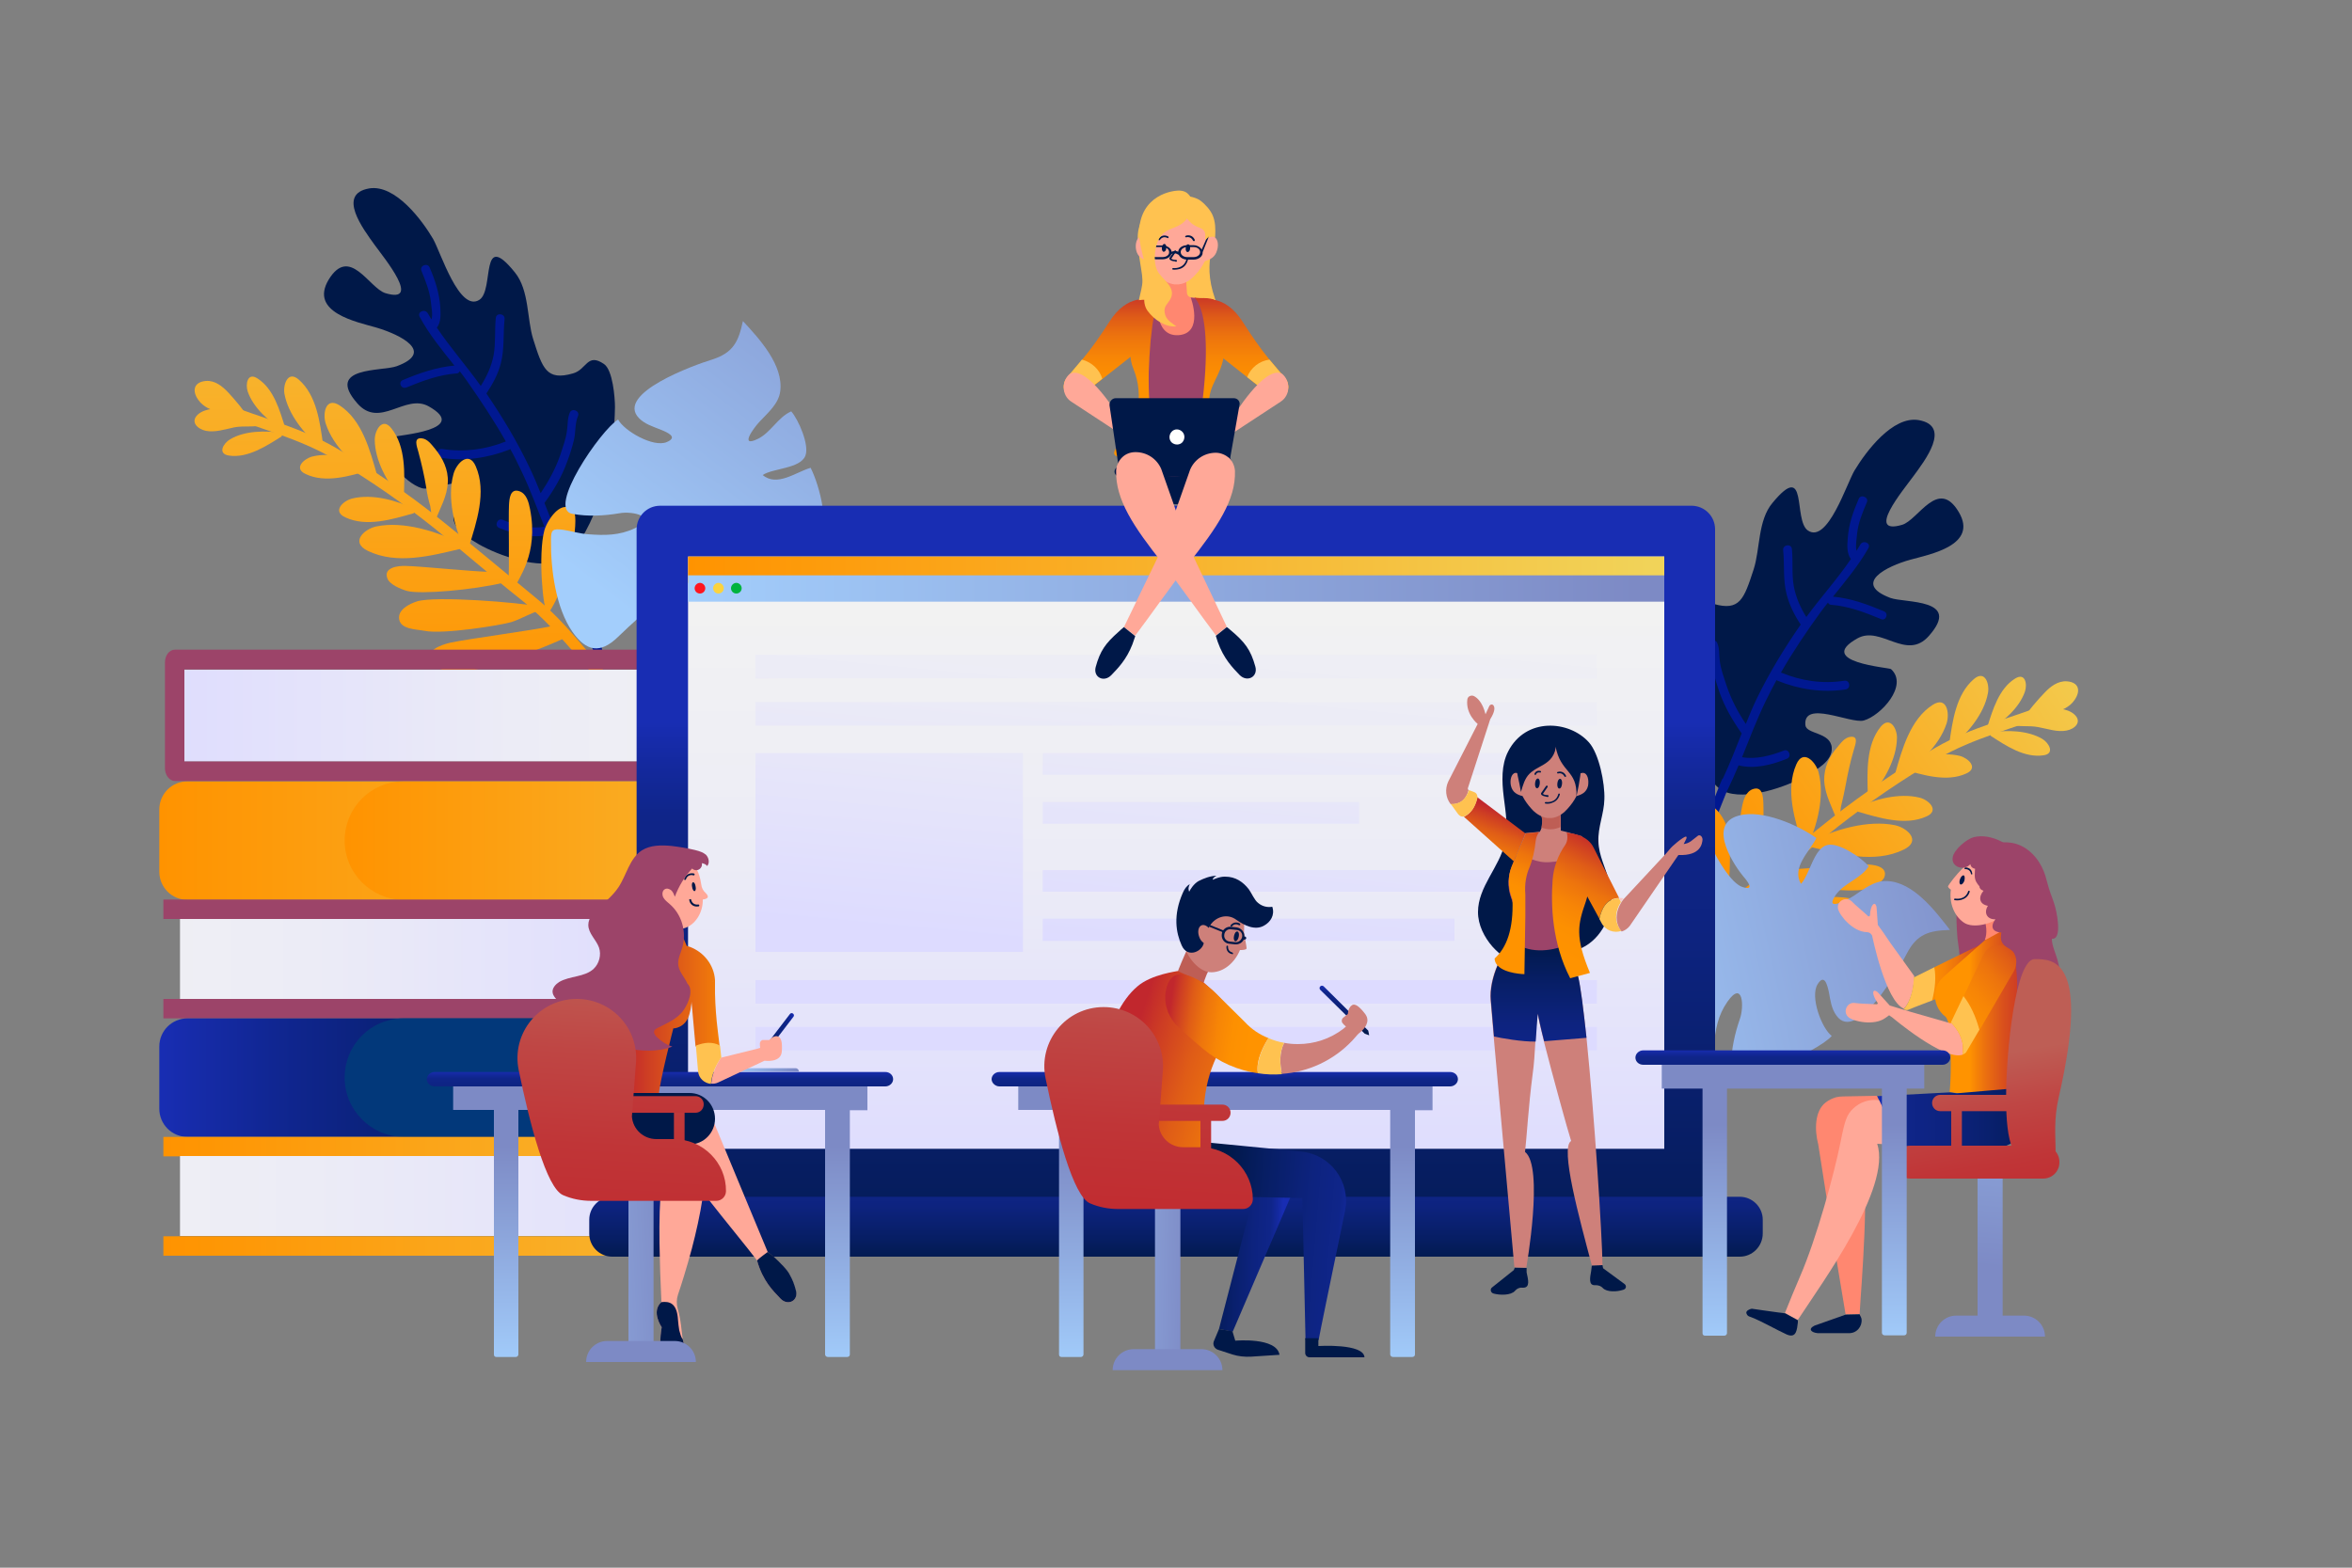 <?xml version="1.0" encoding="utf-8"?>
<!-- Generator: Adobe Illustrator 22.1.0, SVG Export Plug-In . SVG Version: 6.00 Build 0)  -->
<svg version="1.1" xmlns="http://www.w3.org/2000/svg" xmlns:xlink="http://www.w3.org/1999/xlink" x="0px" y="0px"
	 viewBox="0 0 750 500" style="enable-background:new 0 0 750 500;" xml:space="preserve">
<rect x="0" y="0" width="750" height="500" fill="#808080" stroke="none"/>
<style type="text/css">
	.st0{display:none;}
	.st1{display:inline;}
	.st2{fill:#FDEFD1;}
	.st3{display:none;fill:#F2F2F2;}
	.st4{fill:#001848;}
	.st5{fill:#001891;}
	.st6{fill:url(#SVGID_1_);}
	.st7{fill:url(#SVGID_2_);}
	.st8{fill:url(#SVGID_3_);}
	.st9{fill:url(#SVGID_4_);}
	.st10{fill:url(#SVGID_5_);}
	.st11{fill:url(#SVGID_6_);}
	.st12{fill:url(#SVGID_7_);}
	.st13{fill:url(#SVGID_8_);}
	.st14{fill:url(#SVGID_9_);}
	.st15{fill:url(#SVGID_10_);}
	.st16{fill:url(#SVGID_11_);}
	.st17{fill:url(#SVGID_12_);}
	.st18{fill:url(#SVGID_13_);}
	.st19{fill:url(#SVGID_14_);}
	.st20{fill:url(#SVGID_15_);}
	.st21{fill:url(#SVGID_16_);}
	.st22{fill:url(#SVGID_17_);}
	.st23{fill:url(#SVGID_18_);}
	.st24{fill:url(#SVGID_19_);}
	.st25{fill:url(#SVGID_20_);}
	.st26{fill:url(#SVGID_21_);}
	.st27{fill:url(#SVGID_22_);}
	.st28{fill:url(#SVGID_23_);}
	.st29{fill:url(#SVGID_24_);}
	.st30{fill:url(#SVGID_25_);}
	.st31{fill:url(#SVGID_26_);}
	.st32{fill:url(#SVGID_27_);}
	.st33{fill:url(#SVGID_28_);}
	.st34{fill:url(#SVGID_29_);}
	.st35{fill:url(#SVGID_30_);}
	.st36{fill:url(#SVGID_31_);}
	.st37{fill:url(#SVGID_32_);}
	.st38{fill:url(#SVGID_33_);}
	.st39{fill:url(#SVGID_34_);}
	.st40{fill:url(#SVGID_35_);}
	.st41{fill:url(#SVGID_36_);}
	.st42{fill:url(#SVGID_37_);}
	.st43{fill:url(#SVGID_38_);}
	.st44{fill:url(#SVGID_39_);}
	.st45{fill:url(#SVGID_40_);}
	.st46{fill:#9C4469;}
	.st47{fill:url(#SVGID_41_);}
	.st48{fill:url(#SVGID_42_);}
	.st49{fill:#02387A;}
	.st50{fill:url(#SVGID_43_);}
	.st51{fill:url(#SVGID_44_);}
	.st52{fill:url(#SVGID_45_);}
	.st53{fill:url(#SVGID_46_);}
	.st54{fill:url(#SVGID_47_);}
	.st55{fill:url(#SVGID_48_);}
	.st56{fill:url(#SVGID_49_);}
	.st57{fill:url(#SVGID_50_);}
	.st58{fill:#FF151F;}
	.st59{fill:#FBD33E;}
	.st60{fill:#00B33E;}
	.st61{fill:url(#SVGID_51_);}
	.st62{fill:url(#SVGID_52_);}
	.st63{fill:url(#SVGID_53_);}
	.st64{fill:url(#SVGID_54_);}
	.st65{fill:url(#SVGID_55_);}
	.st66{fill:url(#SVGID_56_);}
	.st67{fill:url(#SVGID_57_);}
	.st68{fill:url(#SVGID_58_);}
	.st69{fill:url(#SVGID_59_);}
	.st70{fill:url(#SVGID_60_);}
	.st71{fill:#FFA898;}
	.st72{fill:url(#SVGID_61_);}
	.st73{fill:#FF8770;}
	.st74{fill:url(#SVGID_62_);}
	.st75{fill:url(#SVGID_63_);}
	.st76{fill:url(#SVGID_64_);}
	.st77{fill:#FFC250;}
	.st78{fill:url(#SVGID_65_);}
	.st79{fill:url(#SVGID_66_);}
	.st80{fill:url(#SVGID_67_);}
	.st81{fill:url(#SVGID_68_);}
	.st82{fill:url(#SVGID_69_);}
	.st83{fill:url(#SVGID_70_);}
	.st84{fill:#CE807A;}
	.st85{fill:url(#SVGID_71_);}
	.st86{fill:#BE5E55;}
	.st87{fill:url(#SVGID_72_);}
	.st88{fill:url(#SVGID_73_);}
	.st89{fill:url(#SVGID_74_);}
	.st90{fill:url(#SVGID_75_);}
	.st91{fill:#FAC8C7;}
	.st92{fill:url(#SVGID_76_);}
	.st93{fill:url(#SVGID_77_);}
	.st94{fill:url(#SVGID_78_);}
	.st95{fill:url(#SVGID_79_);}
	.st96{fill:url(#SVGID_80_);}
	.st97{fill:url(#SVGID_81_);}
	.st98{fill:url(#SVGID_82_);}
	.st99{fill:url(#SVGID_83_);}
	.st100{fill:url(#SVGID_84_);}
	.st101{fill:url(#SVGID_85_);}
	.st102{fill:url(#SVGID_86_);}
	.st103{fill:url(#SVGID_87_);}
	.st104{fill:url(#SVGID_88_);}
	.st105{fill:url(#SVGID_89_);}
	.st106{fill:url(#SVGID_90_);}
	.st107{fill:url(#SVGID_91_);}
	.st108{fill:url(#SVGID_92_);}
	.st109{fill:url(#SVGID_93_);}
	.st110{fill:url(#SVGID_94_);}
	.st111{fill:url(#SVGID_95_);}
	.st112{fill:url(#SVGID_96_);}
	.st113{fill:url(#SVGID_97_);}
	.st114{fill:url(#SVGID_98_);}
	.st115{fill:url(#SVGID_99_);}
	.st116{fill:url(#SVGID_100_);}
	.st117{fill:url(#SVGID_101_);}
	.st118{fill:url(#SVGID_102_);}
	.st119{fill:url(#SVGID_103_);}
	.st120{fill:#FFFFFF;}
	.st121{fill:#1D262D;}
</style>
<g id="BACKGROUND" class="st0">
	<g class="st1">
		<path class="st2" d="M705.3,287.8c-5.6-20.4-17.3-40.1-14.7-61c2.6-20.5,18.6-37.5,21-58c2.9-24.4-13.9-46.5-31.8-63.3
			c-21-19.7-48.6-37.3-76.9-31.7c-24.5,4.9-43.8,26.2-68.6,28.9c-21.4,2.3-41.2-9.7-60.7-18.8C415.2,56.5,345,53.7,285.8,79.3
			c-24.2,10.5-48.7,25.8-74.8,22c-21.6-3.2-39.2-19.1-60.3-25c-20.3-5.7-42.6-1.5-60.9,8.9c-34,19.3-62,58.2-48.1,97.7
			c6.1,17.4,15.9,34.1,16,52.5c0.2,21-12,40-16.7,60.5c-2,8.8-2.4,17.9-1.4,26.8c4.8,41.9,40.3,73.5,82.4,74.8
			c85.3,2.5,404.3,2.1,495.9,1.9c46.7-0.1,86.4-35.6,90.1-82.2c0.7-9.1,0.1-18.3-2.1-27.2C705.7,289.3,705.5,288.5,705.3,287.8z"/>
	</g>
</g>
<g id="OBJECTS">
	<ellipse class="st3" cx="373.1" cy="420.2" rx="322.3" ry="25.7"/>
	<g>
		<g>
			<g>
				<g>
					<path class="st4" d="M602.8,190.7c-12.2-4.6-1.2-10.1,6.4-12.2c6.2-1.7,21.7-4.6,15.4-15.2c-6.6-11.1-12.9,2.6-18.1,4.1
						c-11.7,3.4,0.5-11.2,3.4-15.2c4-5.4,12.4-16.3,2-18.2c-8.4-1.5-17,10.2-20.5,16c-2.5,4.1-8.6,23.5-14.9,19.2
						c-4.8-3.3,0.2-22.7-11.3-8.8c-4.7,5.6-3.9,14.7-6,21.2c-3.1,9.5-4.4,13.4-12.8,11c-4.4-1.3-4.5-6.7-9.9-3
						c-2.8,1.9-3.6,10.6-3.6,13.7c0.2,27.9,11.4,46.6,16.6,49c7.1,3.3,20.4-1.4,26.4-4.9c3-1.7,8.6-4.6,8.2-9
						c-0.4-4.9-8.1-4.2-8.4-7.1c-0.8-8.2,14.4-0.4,18.6-1.5c5.4-1.5,14.4-11.2,8.7-16.4c-0.6-0.5-24.3-2.2-10.7-9.8
						c7.5-4.2,15.6,7.4,22.8-0.8C625.7,190.8,607.4,192.4,602.8,190.7z"/>
				</g>
				<path class="st5" d="M600.8,195c-5.2-2.2-10.6-4.2-16.3-4.7c4-5,8.2-10,11.3-15.5c0.9-1.6-1.7-2.7-2.6-1.1
					c-0.4,0.7-0.8,1.3-1.2,2c-0.4-1.7,0.1-4.2,0.2-5.6c0.4-3.5,1.7-6.6,3.1-9.9c0.7-1.6-1.9-2.7-2.6-1.1c-1.8,4.2-3.2,8.1-3.5,12.7
					c-0.2,2.2-0.3,4.7,1,6.5c-4.3,6.4-9.7,12.3-14.2,18.5c-1.9-3-3.3-6.2-4-9.8c-0.7-3.9-0.2-7.9-0.6-11.9c-0.2-1.8-2.9-1.4-2.8,0.3
					c0.5,4.8-0.1,9.4,1.1,14.1c0.9,3.5,2.5,6.7,4.5,9.7c-5.2,7.5-9.9,15.2-13.9,23.4c-1.3,2.7-2.5,5.5-3.6,8.3
					c-2.6-3.9-4.7-7.9-6.2-12.4c-0.8-2.5-1.8-5.1-2.1-7.7c-0.3-2,0-3.8-0.8-5.7c-0.7-1.7-3.3-0.6-2.6,1c0.9,2.3,0.6,5.3,1.2,7.7
					c0.6,2.4,1.3,4.7,2.1,7c1.7,4.7,4.1,8.9,7,13c0,0.1,0.1,0.1,0.1,0.1c-1.9,4.8-3.8,9.7-6,14.4c-0.2,0.1-0.3,0.3-0.4,0.6
					c-0.2,0.5-0.6,1.3-0.8,1.9c-3.9,9.7-7.8,19.5-11.5,29.3c-0.6,1.7,1.9,2.8,2.6,1.1c3.7-9.8,7.6-19.5,11.5-29.2
					c0,0,0.1-0.1,0.1-0.1c1.2-2.5,2.4-5.1,3.5-7.8c5.1,1.3,10.7-0.2,15.4-2.1c1.7-0.7,0.6-3.3-1-2.6c-4.1,1.6-8.9,2.9-13.3,2.1
					c2.4-6,4.7-12,7.5-17.8c1.1-2.3,2.3-4.6,3.5-6.8c0.1,0.1,0.2,0.1,0.3,0.2c6.9,2.8,14.3,3.9,21.7,2.8c1.8-0.3,1.4-3-0.3-2.8
					c-6.9,1.1-13.8,0.1-20.3-2.6c0,0,0,0,0,0c3.8-6.6,8.1-13,12.6-19.2c0.8-1.1,1.6-2.1,2.4-3.1c0.2,0.4,0.5,0.7,1,0.7
					c5.5,0.4,10.7,2.4,15.8,4.5C601.3,198.3,602.4,195.7,600.8,195z"/>
			</g>
			<g>
				<g>
					<g>
						<linearGradient id="SVGID_1_" gradientUnits="userSpaceOnUse" x1="557.306" y1="287.477" x2="679.746" y2="203.113">
							<stop  offset="0" style="stop-color:#FF9300"/>
							<stop  offset="0.986" style="stop-color:#F1D359"/>
						</linearGradient>
						<path class="st6" d="M654.3,227.6c-12.3,4.8-24.9,7.7-36.4,14.4c-11.1,6.5-21.8,13.8-31.9,21.7c-9.3,7.3-18.2,15-27.5,22.3
							c-10.9,8.5-18.5,18.8-27.8,28.7c-1.5,1.6-4.1-0.6-2.6-2.2c8.4-9,15.4-18.8,25.1-26.6c10.3-8.3,20.5-16.8,30.9-25
							c10.5-8.2,21.7-15.8,33.2-22.5c11.3-6.5,23.8-9.3,35.8-14C655.2,223.6,656.3,226.8,654.3,227.6L654.3,227.6z"/>
					</g>
					<linearGradient id="SVGID_2_" gradientUnits="userSpaceOnUse" x1="561.335" y1="293.323" x2="683.774" y2="208.959">
						<stop  offset="0" style="stop-color:#FF9300"/>
						<stop  offset="0.986" style="stop-color:#F1D359"/>
					</linearGradient>
					<path class="st7" d="M652.1,226.6c2.6-1.2,7.3-0.7,9.4,1.3c2.5,2.3,0.2,4.6-2.5,5.1c-3,0.6-6.2-0.6-9.1-1.1
						c-3.1-0.6-6.4,0.1-9.2-0.9c1.8-1.4,5.1-2.2,7.2-2.7c2.3-0.6,4.4-1.7,6.6-2.3"/>
					<linearGradient id="SVGID_3_" gradientUnits="userSpaceOnUse" x1="558.797" y1="289.64" x2="681.237" y2="205.276">
						<stop  offset="0" style="stop-color:#FF9300"/>
						<stop  offset="0.986" style="stop-color:#F1D359"/>
					</linearGradient>
					<path class="st8" d="M646.7,229c4.7-1.6,11.6-1.1,14.8-5.7c2.1-3,1.4-5.7-2.4-6c-2.9-0.2-5.3,1.7-7.1,3.6
						c-2.4,2.5-5.2,5.7-6.9,8.6"/>
					<linearGradient id="SVGID_4_" gradientUnits="userSpaceOnUse" x1="554.061" y1="282.768" x2="676.502" y2="198.404">
						<stop  offset="0" style="stop-color:#FF9300"/>
						<stop  offset="0.986" style="stop-color:#F1D359"/>
					</linearGradient>
					<path class="st9" d="M633.7,231.9c1.7-5.4,3.7-12.3,8.9-15.5c3.3-2,3.9,1.9,3.1,4.2c-1.8,5.2-6.9,9.6-11.5,12.3L633.7,231.9z"
						/>
					<linearGradient id="SVGID_5_" gradientUnits="userSpaceOnUse" x1="551.266" y1="278.712" x2="673.707" y2="194.348">
						<stop  offset="0" style="stop-color:#FF9300"/>
						<stop  offset="0.986" style="stop-color:#F1D359"/>
					</linearGradient>
					<path class="st10" d="M621.6,237c1-6.9,2.1-15.5,7.8-20.4c3.6-3.1,5.1,1.6,4.5,4.5c-1.2,6.6-6.5,12.8-11.5,17L621.6,237z"/>
					<linearGradient id="SVGID_6_" gradientUnits="userSpaceOnUse" x1="549.629" y1="276.336" x2="672.07" y2="191.972">
						<stop  offset="0" style="stop-color:#FF9300"/>
						<stop  offset="0.986" style="stop-color:#F1D359"/>
					</linearGradient>
					<path class="st11" d="M595.6,253.3c-0.2-6.9-0.6-15.7,4.1-21.5c3-3.6,5.3,0.7,5.2,3.6c-0.1,6.7-4.2,13.8-8.4,18.7L595.6,253.3z
						"/>
					<linearGradient id="SVGID_7_" gradientUnits="userSpaceOnUse" x1="548.413" y1="274.571" x2="670.853" y2="190.207">
						<stop  offset="0" style="stop-color:#FF9300"/>
						<stop  offset="0.986" style="stop-color:#F1D359"/>
					</linearGradient>
					<path class="st12" d="M574.8,269.6c-2.4-7.8-5.6-17.6-2-25.8c2.2-5.1,6.2-0.8,7.1,2.5c2,7.7-0.4,17-3.7,24L574.8,269.6z"/>
					<linearGradient id="SVGID_8_" gradientUnits="userSpaceOnUse" x1="550.649" y1="277.815" x2="673.089" y2="193.451">
						<stop  offset="0" style="stop-color:#FF9300"/>
						<stop  offset="0.986" style="stop-color:#F1D359"/>
					</linearGradient>
					<path class="st13" d="M604.3,246.8c2.2-7.7,4.8-17.4,12-22c4.5-2.9,5.5,2.7,4.4,6c-2.4,7.3-9.4,13.5-15.7,17.4L604.3,246.8z"/>
					<linearGradient id="SVGID_9_" gradientUnits="userSpaceOnUse" x1="561.588" y1="293.692" x2="684.028" y2="209.327">
						<stop  offset="0" style="stop-color:#FF9300"/>
						<stop  offset="0.986" style="stop-color:#F1D359"/>
					</linearGradient>
					<path class="st14" d="M634.8,234.7c4.8,3.1,10.7,7.1,16.8,6.2c3.8-0.5,1.7-4-0.3-5.2c-4.7-2.8-11.4-2.9-16.7-2.1L634.8,234.7z"
						/>
					<linearGradient id="SVGID_10_" gradientUnits="userSpaceOnUse" x1="556.753" y1="286.674" x2="679.193" y2="202.31">
						<stop  offset="0" style="stop-color:#FF9300"/>
						<stop  offset="0.986" style="stop-color:#F1D359"/>
					</linearGradient>
					<path class="st15" d="M606.7,245.3c6.2,1.8,14,4.3,20.3,1.4c4-1.8,0.6-4.9-2-5.6c-6-1.5-13.4,0.5-18.9,3.1L606.7,245.3z"/>
					<linearGradient id="SVGID_11_" gradientUnits="userSpaceOnUse" x1="558.805" y1="289.652" x2="681.245" y2="205.288">
						<stop  offset="0" style="stop-color:#FF9300"/>
						<stop  offset="0.986" style="stop-color:#F1D359"/>
					</linearGradient>
					<path class="st16" d="M592.5,258.9c6.6,1.9,15,4.6,21.8,1.5c4.3-1.9,0.7-5.3-2.2-6c-6.5-1.6-14.4,0.5-20.2,3.3L592.5,258.9z"/>
					<linearGradient id="SVGID_12_" gradientUnits="userSpaceOnUse" x1="560.28" y1="291.794" x2="682.721" y2="207.429">
						<stop  offset="0" style="stop-color:#FF9300"/>
						<stop  offset="0.986" style="stop-color:#F1D359"/>
					</linearGradient>
					<path class="st17" d="M577.7,270.2c8.9,2.2,20,5.3,29.3,0.8c5.9-2.8,1.1-7-2.7-7.8c-8.7-1.8-19.4,1.4-27.4,5.4L577.7,270.2z"/>
					<linearGradient id="SVGID_13_" gradientUnits="userSpaceOnUse" x1="548.813" y1="275.151" x2="671.253" y2="190.786">
						<stop  offset="0" style="stop-color:#FF9300"/>
						<stop  offset="0.986" style="stop-color:#F1D359"/>
					</linearGradient>
					<path class="st18" d="M585.7,261.5c-1.5-4.2-3.8-8-4-12.6c-0.1-4,1.6-7.7,4.2-10.6c1.1-1.3,2.3-3.1,4.2-3.3
						c2.7-0.3,1.5,2.5,1,4.3c-1.1,3.7-1.9,7.5-2.6,11.3c-0.4,2.1-0.8,4-1.3,6c-0.4,1.3-0.3,3.9-0.9,4.8"/>
					<linearGradient id="SVGID_14_" gradientUnits="userSpaceOnUse" x1="562" y1="294.29" x2="684.441" y2="209.926">
						<stop  offset="0" style="stop-color:#FF9300"/>
						<stop  offset="0.986" style="stop-color:#F1D359"/>
					</linearGradient>
					<path class="st19" d="M594.9,275.7c-5,0.1-20.9,1.6-27.1,1.7c-1.4,1.1-2.8,2.2-4.3,3.3c10,2.4,26.5,4,30.9,3
						c1.9-0.4,5.8-2.1,6.5-4C602.1,276.2,597.1,275.7,594.9,275.7z"/>
					<linearGradient id="SVGID_15_" gradientUnits="userSpaceOnUse" x1="566.362" y1="300.621" x2="688.803" y2="216.256">
						<stop  offset="0" style="stop-color:#FF9300"/>
						<stop  offset="0.986" style="stop-color:#F1D359"/>
					</linearGradient>
					<path class="st20" d="M580.6,300.1c-5.9-1.3-25.5-4-32.9-5.6c-2,1-4,1.9-6.1,2.8c11.3,5.7,30.6,12.3,36.2,12.2
						c2.4,0,7.5-0.9,8.9-3C589.2,302.8,583.2,300.7,580.6,300.1z"/>
					<linearGradient id="SVGID_16_" gradientUnits="userSpaceOnUse" x1="548.415" y1="274.573" x2="670.855" y2="190.209">
						<stop  offset="0" style="stop-color:#FF9300"/>
						<stop  offset="0.986" style="stop-color:#F1D359"/>
					</linearGradient>
					<path class="st21" d="M560.1,282.4c-0.8-2.7-7.6-10.6-4.6-25.1c0.4-2.1,1.2-4.8,3.4-5.6c3.1-1.1,3.3,2.3,3.4,4.5
						c0.2,4.3-0.4,20.5,0,24.6"/>
					<linearGradient id="SVGID_17_" gradientUnits="userSpaceOnUse" x1="564.497" y1="297.913" x2="686.937" y2="213.549">
						<stop  offset="0" style="stop-color:#FF9300"/>
						<stop  offset="0.986" style="stop-color:#F1D359"/>
					</linearGradient>
					<path class="st22" d="M551.9,289.6c3,0.9,6,2.7,9.1,3.7c3.3,1.1,21.8,4.2,27.6,3c2.5-0.5,7.5-0.3,8.1-3.6
						c0.6-3.1-3.2-5.1-5.6-5.9c-5.7-1.9-32.5,0-39.3,1.5"/>
					<linearGradient id="SVGID_18_" gradientUnits="userSpaceOnUse" x1="547.3" y1="272.955" x2="669.74" y2="188.591">
						<stop  offset="0" style="stop-color:#FF9300"/>
						<stop  offset="0.986" style="stop-color:#F1D359"/>
					</linearGradient>
					<path class="st23" d="M549.5,290.7c-7-10-9.8-30.6-8.1-32.7c3.7-4.5,8.4,2.5,9.3,6c2.1,7.7,0.2,25.9-1.1,26.1"/>
				</g>
			</g>
			<g>
				<linearGradient id="SVGID_19_" gradientUnits="userSpaceOnUse" x1="495.639" y1="314.947" x2="646.45" y2="281.351">
					<stop  offset="0" style="stop-color:#A3CEFC"/>
					<stop  offset="0.971" style="stop-color:#7D8AC5"/>
				</linearGradient>
				<path class="st24" d="M531.3,306.6c-4.6,3.8-10.6,8.6-15.4,12.1c-6.3,4.6-6.3,9.1-0.9,14.5c6.7,6.7,18.5,10.3,27.7,11.8
					c3.2,0.5,3.9,0.3,3.9-3.4c0-2.7-0.3-5.2-0.1-8c0.5-5.3,1.3-9.8,4.4-14.2c4.9-6.9,5.3,1.7,3.9,5.6c-1.6,4.6-2.7,9.6-2.8,14.6
					c-0.1,8.6,28-4.3,32.1-9.2c-3.2-2.4-7-12.5-4.5-16.5c2.2-3.5,3.1,0.3,3.6,2.6c0.5,2.7,0.8,5.2,2.4,7.4
					c6.4,9,19.9-14.8,22.4-19.7c3.3-6.4,7.2-7.4,13.8-7.6c-4.8-6.2-11.7-15.3-20.1-15.6c-4.1-0.2-7.5,2.7-10.7,4.8
					c-2.2,1.4-9.4,5.1-5.6-0.4c2.7-3.8,7.9-5.1,10.5-9.1c-2.2-2.7-9.6-7.7-13.2-6.8c-4.3,1-5.6,9.4-8.4,12.4
					c-3.1-5.2,2.8-10.4,4.9-14.6c-5.7-4.1-17.2-9.2-24.7-7.2c-10.8,2.9-0.7,16.9,1.3,19.3c1.5,1.7,3.9,4.8-0.2,3.5
					c-3.6-1.2-8.1-9-9.6-12.4c-0.7-1.7-0.8-6.4-2.4-7.4c-1.7-1.2-30.5,11.6-33.8,21.2C506.8,294.2,522.9,305.4,531.3,306.6z"/>
			</g>
		</g>
		<g>
			<g>
				<g>
					<path class="st4" d="M126.5,116.8c12.2-4.5,1.3-10-6.4-12.3c-6.2-1.8-21.6-4.8-15.3-15.3c6.7-11,12.9,2.7,18.1,4.3
						c11.7,3.5-0.4-11.2-3.3-15.2c-3.9-5.4-12.2-16.4-1.9-18.2c8.4-1.4,17,10.3,20.4,16.1c2.4,4.2,8.4,23.6,14.8,19.4
						c4.8-3.2,0-22.7,11.3-8.7c4.6,5.7,3.8,14.8,5.8,21.2c3,9.5,4.3,13.4,12.7,11c4.4-1.2,4.5-6.7,9.9-3c2.8,1.9,3.5,10.7,3.5,13.7
						c-0.4,27.9-11.7,46.5-17,48.9c-7.1,3.2-20.3-1.6-26.4-5.1c-3-1.8-8.5-4.7-8.1-9.1c0.5-4.9,8.1-4.2,8.4-7.1
						c0.9-8.2-14.4-0.5-18.5-1.7c-5.4-1.6-14.4-11.3-8.6-16.4c0.6-0.5,24.3-2.1,10.8-9.7c-7.5-4.2-15.6,7.3-22.8-1
						C103.6,116.8,121.9,118.5,126.5,116.8z"/>
				</g>
				<path class="st5" d="M128.5,121.2c5.2-2.2,10.7-4.1,16.4-4.6c-4-5-8.1-10-11.1-15.6c-0.8-1.6,1.7-2.6,2.6-1.1
					c0.4,0.7,0.8,1.3,1.2,2c0.5-1.7-0.1-4.2-0.2-5.6c-0.4-3.5-1.7-6.7-3-9.9c-0.7-1.7,1.9-2.7,2.6-1.1c1.8,4.2,3.1,8.2,3.4,12.7
					c0.1,2.2,0.3,4.7-1.1,6.5c4.3,6.4,9.6,12.4,14,18.6c1.9-3,3.4-6.2,4.1-9.8c0.7-3.9,0.3-7.9,0.7-11.9c0.2-1.8,3-1.4,2.8,0.4
					c-0.5,4.8,0,9.4-1.2,14.1c-0.9,3.5-2.6,6.6-4.6,9.6c5.1,7.5,9.8,15.3,13.7,23.5c1.3,2.7,2.5,5.5,3.6,8.3
					c2.6-3.9,4.8-7.9,6.3-12.3c0.8-2.5,1.8-5.1,2.1-7.7c0.3-2,0.1-3.8,0.9-5.7c0.7-1.6,3.3-0.6,2.6,1.1c-1,2.3-0.7,5.3-1.3,7.7
					c-0.6,2.4-1.3,4.7-2.2,7c-1.7,4.7-4.2,8.9-7.1,12.9c0,0.1-0.1,0.1-0.1,0.1c1.9,4.8,3.8,9.7,5.9,14.4c0.2,0.1,0.3,0.3,0.4,0.6
					c0.2,0.5,0.6,1.3,0.7,1.9c3.8,9.8,7.6,19.6,11.3,29.4c0.6,1.7-1.9,2.8-2.6,1.1c-3.7-9.8-7.5-19.5-11.2-29.3c0,0-0.1-0.1-0.1-0.1
					c-1.2-2.6-2.3-5.2-3.4-7.8c-5.1,1.2-10.7-0.3-15.4-2.2c-1.7-0.7-0.6-3.3,1.1-2.6c4.1,1.7,8.8,3,13.3,2.2
					c-2.4-6-4.6-12.1-7.4-17.9c-1.1-2.3-2.2-4.6-3.5-6.9c-0.1,0.1-0.2,0.1-0.3,0.2c-6.9,2.7-14.4,3.8-21.8,2.6
					c-1.8-0.3-1.4-3.1,0.4-2.8c6.9,1.1,13.8,0.2,20.3-2.4c0,0,0,0,0,0c-3.8-6.7-8-13-12.4-19.3c-0.8-1.1-1.5-2.1-2.3-3.1
					c-0.2,0.4-0.5,0.7-1,0.7c-5.5,0.4-10.7,2.3-15.8,4.4C127.9,124.4,126.8,121.8,128.5,121.2z"/>
			</g>
			<g>
				<g>
					<g>
						
							<linearGradient id="SVGID_20_" gradientUnits="userSpaceOnUse" x1="122.595" y1="220.716" x2="151.712" y2="-2.516" gradientTransform="matrix(0.99 -0.141 0.141 0.99 -18.949 27.272)">
							<stop  offset="0" style="stop-color:#FF9300"/>
							<stop  offset="0.986" style="stop-color:#F1D359"/>
						</linearGradient>
						<path class="st25" d="M70.4,131.9c12.3,4.9,24.8,7.8,36.3,14.6c11,6.5,21.7,13.9,31.7,21.9c9.2,7.4,18.1,15.2,27.3,22.5
							c10.8,8.5,18.4,18.9,27.6,28.9c1.5,1.6,4.1-0.5,2.6-2.2c-8.4-9.1-15.2-18.9-24.9-26.8c-10.2-8.4-20.4-17-30.7-25.2
							c-10.4-8.3-21.6-16-33.1-22.7c-11.3-6.6-23.7-9.5-35.7-14.3C69.5,127.9,68.3,131.1,70.4,131.9L70.4,131.9z"/>
					</g>
					
						<linearGradient id="SVGID_21_" gradientUnits="userSpaceOnUse" x1="63.678" y1="213.027" x2="92.794" y2="-10.197" gradientTransform="matrix(0.99 -0.141 0.141 0.99 -18.949 27.272)">
						<stop  offset="0" style="stop-color:#FF9300"/>
						<stop  offset="0.986" style="stop-color:#F1D359"/>
					</linearGradient>
					<path class="st26" d="M72.6,131c-2.6-1.2-7.3-0.8-9.5,1.2c-2.5,2.3-0.2,4.6,2.5,5.2c3,0.6,6.2-0.5,9.1-1.1
						c3.1-0.6,6.4,0.1,9.2-0.8c-1.7-1.4-5.1-2.2-7.2-2.8c-2.3-0.6-4.3-1.7-6.6-2.3"/>
					
						<linearGradient id="SVGID_22_" gradientUnits="userSpaceOnUse" x1="61.574" y1="212.756" x2="90.691" y2="-10.474" gradientTransform="matrix(0.99 -0.141 0.141 0.99 -18.949 27.272)">
						<stop  offset="0" style="stop-color:#FF9300"/>
						<stop  offset="0.986" style="stop-color:#F1D359"/>
					</linearGradient>
					<path class="st27" d="M78,133.3c-4.7-1.7-11.6-1.2-14.8-5.8c-2.1-3-1.3-5.7,2.5-6c2.9-0.2,5.2,1.7,7.1,3.7
						c2.3,2.5,5.1,5.8,6.8,8.6"/>
					
						<linearGradient id="SVGID_23_" gradientUnits="userSpaceOnUse" x1="75.427" y1="214.562" x2="104.544" y2="-8.667" gradientTransform="matrix(0.99 -0.141 0.141 0.99 -18.949 27.272)">
						<stop  offset="0" style="stop-color:#FF9300"/>
						<stop  offset="0.986" style="stop-color:#F1D359"/>
					</linearGradient>
					<path class="st28" d="M90.9,136.3c-1.7-5.4-3.6-12.3-8.8-15.6c-3.2-2.1-3.9,1.9-3.1,4.2c1.8,5.2,6.8,9.6,11.4,12.4L90.9,136.3z
						"/>
					
						<linearGradient id="SVGID_24_" gradientUnits="userSpaceOnUse" x1="87.362" y1="216.119" x2="116.478" y2="-7.109" gradientTransform="matrix(0.99 -0.141 0.141 0.99 -18.949 27.272)">
						<stop  offset="0" style="stop-color:#FF9300"/>
						<stop  offset="0.986" style="stop-color:#F1D359"/>
					</linearGradient>
					<path class="st29" d="M103,141.6c-1-6.9-2-15.5-7.7-20.5c-3.5-3.1-5.1,1.6-4.6,4.5c1.2,6.6,6.4,12.9,11.4,17.1L103,141.6z"/>
					
						<linearGradient id="SVGID_25_" gradientUnits="userSpaceOnUse" x1="114.418" y1="219.648" x2="143.534" y2="-3.579" gradientTransform="matrix(0.99 -0.141 0.141 0.99 -18.949 27.272)">
						<stop  offset="0" style="stop-color:#FF9300"/>
						<stop  offset="0.986" style="stop-color:#F1D359"/>
					</linearGradient>
					<path class="st30" d="M128.8,158.1c0.2-6.9,0.7-15.6-4-21.5c-2.9-3.7-5.3,0.7-5.3,3.6c0,6.7,4.1,13.8,8.2,18.8L128.8,158.1z"/>
					
						<linearGradient id="SVGID_26_" gradientUnits="userSpaceOnUse" x1="138.395" y1="222.775" x2="167.511" y2="-0.45" gradientTransform="matrix(0.99 -0.141 0.141 0.99 -18.949 27.272)">
						<stop  offset="0" style="stop-color:#FF9300"/>
						<stop  offset="0.986" style="stop-color:#F1D359"/>
					</linearGradient>
					<path class="st31" d="M149.5,174.5c2.4-7.8,5.8-17.6,2.2-25.8c-2.2-5.1-6.2-0.9-7.1,2.5c-2.1,7.6,0.3,17,3.5,24L149.5,174.5z"
						/>
					
						<linearGradient id="SVGID_27_" gradientUnits="userSpaceOnUse" x1="102.188" y1="218.053" x2="131.305" y2="-5.175" gradientTransform="matrix(0.99 -0.141 0.141 0.99 -18.949 27.272)">
						<stop  offset="0" style="stop-color:#FF9300"/>
						<stop  offset="0.986" style="stop-color:#F1D359"/>
					</linearGradient>
					<path class="st32" d="M120.2,151.4c-2.2-7.7-4.7-17.4-11.9-22.1c-4.5-2.9-5.5,2.7-4.4,5.9c2.4,7.3,9.3,13.6,15.5,17.5
						L120.2,151.4z"/>
					
						<linearGradient id="SVGID_28_" gradientUnits="userSpaceOnUse" x1="71.015" y1="213.984" x2="100.13" y2="-9.237" gradientTransform="matrix(0.99 -0.141 0.141 0.99 -18.949 27.272)">
						<stop  offset="0" style="stop-color:#FF9300"/>
						<stop  offset="0.986" style="stop-color:#F1D359"/>
					</linearGradient>
					<path class="st33" d="M89.8,139.2c-4.8,3-10.8,7-16.8,6.1c-3.8-0.6-1.7-4,0.4-5.2c4.7-2.8,11.4-2.8,16.7-2L89.8,139.2z"/>
					
						<linearGradient id="SVGID_29_" gradientUnits="userSpaceOnUse" x1="97.315" y1="217.417" x2="126.432" y2="-5.811" gradientTransform="matrix(0.99 -0.141 0.141 0.99 -18.949 27.272)">
						<stop  offset="0" style="stop-color:#FF9300"/>
						<stop  offset="0.986" style="stop-color:#F1D359"/>
					</linearGradient>
					<path class="st34" d="M117.8,150c-6.2,1.8-14,4.2-20.3,1.2c-4-1.8-0.6-4.9,2.1-5.6c6.1-1.5,13.4,0.6,18.8,3.2L117.8,150z"/>
					
						<linearGradient id="SVGID_30_" gradientUnits="userSpaceOnUse" x1="110.344" y1="219.116" x2="139.461" y2="-4.11" gradientTransform="matrix(0.99 -0.141 0.141 0.99 -18.949 27.272)">
						<stop  offset="0" style="stop-color:#FF9300"/>
						<stop  offset="0.986" style="stop-color:#F1D359"/>
					</linearGradient>
					<path class="st35" d="M131.9,163.7c-6.7,1.9-15,4.5-21.8,1.3c-4.3-2-0.6-5.3,2.2-6c6.5-1.6,14.3,0.6,20.2,3.5L131.9,163.7z"/>
					
						<linearGradient id="SVGID_31_" gradientUnits="userSpaceOnUse" x1="120.749" y1="220.474" x2="149.866" y2="-2.754" gradientTransform="matrix(0.99 -0.141 0.141 0.99 -18.949 27.272)">
						<stop  offset="0" style="stop-color:#FF9300"/>
						<stop  offset="0.986" style="stop-color:#F1D359"/>
					</linearGradient>
					<path class="st36" d="M146.6,175.1c-8.9,2.1-20,5.1-29.3,0.6c-5.8-2.8-1.1-7,2.7-7.8c8.7-1.8,19.4,1.6,27.4,5.6L146.6,175.1z"
						/>
					
						<linearGradient id="SVGID_32_" gradientUnits="userSpaceOnUse" x1="127.79" y1="221.392" x2="156.907" y2="-1.834" gradientTransform="matrix(0.99 -0.141 0.141 0.99 -18.949 27.272)">
						<stop  offset="0" style="stop-color:#FF9300"/>
						<stop  offset="0.986" style="stop-color:#F1D359"/>
					</linearGradient>
					<path class="st37" d="M138.7,166.3c1.6-4.2,3.9-7.9,4.1-12.5c0.2-4-1.6-7.7-4.1-10.7c-1.1-1.3-2.3-3.1-4.2-3.3
						c-2.7-0.3-1.6,2.5-1.1,4.3c1,3.7,1.9,7.6,2.5,11.3c0.3,2.1,0.7,4,1.3,6c0.3,1.3,0.3,3.9,0.9,4.8"/>
					
						<linearGradient id="SVGID_33_" gradientUnits="userSpaceOnUse" x1="131.506" y1="221.877" x2="160.623" y2="-1.352" gradientTransform="matrix(0.99 -0.141 0.141 0.99 -18.949 27.272)">
						<stop  offset="0" style="stop-color:#FF9300"/>
						<stop  offset="0.986" style="stop-color:#F1D359"/>
					</linearGradient>
					<path class="st38" d="M129.4,180.5c5,0.1,20.9,1.8,27.1,1.9c1.4,1.1,2.8,2.2,4.3,3.4c-10,2.4-26.6,3.8-30.9,2.7
						c-1.9-0.5-5.8-2.1-6.4-4.1C122.2,180.9,127.2,180.4,129.4,180.5z"/>
					
						<linearGradient id="SVGID_34_" gradientUnits="userSpaceOnUse" x1="148.772" y1="224.128" x2="177.887" y2="0.912" gradientTransform="matrix(0.99 -0.141 0.141 0.99 -18.949 27.272)">
						<stop  offset="0" style="stop-color:#FF9300"/>
						<stop  offset="0.986" style="stop-color:#F1D359"/>
					</linearGradient>
					<path class="st39" d="M143.5,205c6-1.3,25.5-3.8,32.9-5.4c2,1,4,1.9,6,2.8c-11.4,5.6-30.7,12-36.2,12c-2.4,0-7.5-0.9-8.8-3
						C134.9,207.6,140.9,205.6,143.5,205z"/>
					
						<linearGradient id="SVGID_35_" gradientUnits="userSpaceOnUse" x1="155.344" y1="224.986" x2="184.46" y2="1.76" gradientTransform="matrix(0.99 -0.141 0.141 0.99 -18.949 27.272)">
						<stop  offset="0" style="stop-color:#FF9300"/>
						<stop  offset="0.986" style="stop-color:#F1D359"/>
					</linearGradient>
					<path class="st40" d="M164.2,187.4c0.8-2.7,7.7-10.5,4.8-25.1c-0.4-2.1-1.1-4.8-3.3-5.6c-3-1.1-3.3,2.3-3.4,4.5
						c-0.2,4.3,0.2,20.5-0.2,24.6"/>
					
						<linearGradient id="SVGID_36_" gradientUnits="userSpaceOnUse" x1="139.205" y1="222.881" x2="168.321" y2="-0.345" gradientTransform="matrix(0.99 -0.141 0.141 0.99 -18.949 27.272)">
						<stop  offset="0" style="stop-color:#FF9300"/>
						<stop  offset="0.986" style="stop-color:#F1D359"/>
					</linearGradient>
					<path class="st41" d="M172.2,194.7c-3,0.8-6,2.7-9.1,3.7c-3.3,1-21.8,4-27.7,2.8c-2.5-0.5-7.5-0.4-8.1-3.6
						c-0.6-3.1,3.2-5,5.7-5.8c5.7-1.8,32.5,0.3,39.3,1.7"/>
					
						<linearGradient id="SVGID_37_" gradientUnits="userSpaceOnUse" x1="167.479" y1="226.569" x2="196.595" y2="3.344" gradientTransform="matrix(0.99 -0.141 0.141 0.99 -18.949 27.272)">
						<stop  offset="0" style="stop-color:#FF9300"/>
						<stop  offset="0.986" style="stop-color:#F1D359"/>
					</linearGradient>
					<path class="st42" d="M174.7,195.8c7.1-9.9,10-30.5,8.3-32.6c-3.7-4.6-8.4,2.5-9.4,5.9c-2.1,7.7-0.4,25.9,0.9,26.1"/>
				</g>
			</g>
			<g>
				
					<linearGradient id="SVGID_38_" gradientUnits="userSpaceOnUse" x1="251.676" y1="196.069" x2="114.304" y2="96.027" gradientTransform="matrix(-2.284400e-02 1 -1 -2.284400e-02 401.895 -52.364)">
					<stop  offset="0" style="stop-color:#A3CEFC"/>
					<stop  offset="0.971" style="stop-color:#7D8AC5"/>
				</linearGradient>
				<path class="st43" d="M211.5,190.1c-4.5,3.9-10.3,9-14.5,13.1c-5.6,5.4-10,4.6-14.4-1.6c-5.4-7.7-7-20-6.9-29.3
					c0-3.3,0.4-3.8,4-3.3c2.7,0.4,5.1,1.2,7.9,1.4c5.3,0.4,9.9,0.4,14.8-1.9c7.6-3.7-0.7-5.6-4.9-4.8c-4.8,0.8-9.9,1.1-14.9,0.2
					c-8.5-1.4,9-26.8,14.5-30.1c1.9,3.6,11.2,9,15.5,7.2c3.8-1.6,0.2-3.1-2-4c-2.5-1-4.9-1.7-6.8-3.6c-7.8-7.9,17.9-17.1,23.2-18.7
					c6.9-2.2,8.5-5.8,9.9-12.3c5.3,5.7,13,14.1,11.9,22.4c-0.5,4-4,6.9-6.6,9.7c-1.8,1.9-6.6,8.4-0.6,5.5c4.2-2,6.4-6.9,10.7-8.8
					c2.3,2.6,5.9,10.8,4.5,14.2c-1.7,4.1-10.3,3.9-13.6,6.1c4.6,3.9,10.7-1,15.3-2.3c3.1,6.3,6.1,18.5,2.8,25.5
					c-4.7,10.2-16.8-2.2-18.8-4.6c-1.4-1.8-4.1-4.7-3.4-0.4c0.6,3.7,7.5,9.6,10.6,11.6c1.5,1,6.1,1.9,6.9,3.6
					c0.9,1.9-16.7,28.1-26.6,29.7C219.5,216.3,211.3,198.6,211.5,190.1z"/>
			</g>
		</g>
	</g>
	<g>
		<g>
			<linearGradient id="SVGID_39_" gradientUnits="userSpaceOnUse" x1="50.811" y1="268.034" x2="361.102" y2="268.034">
				<stop  offset="0" style="stop-color:#FF9300"/>
				<stop  offset="0.986" style="stop-color:#F1D359"/>
			</linearGradient>
			<path class="st44" d="M361.1,258.2v19.8c0,5-4,9-9,9H59.8c-5,0-9-4-9-9v-19.8c0-5,4-9,9-9h292.2
				C357.1,249.1,361.1,253.2,361.1,258.2z"/>
			<linearGradient id="SVGID_40_" gradientUnits="userSpaceOnUse" x1="109.93" y1="268.034" x2="361.102" y2="268.034">
				<stop  offset="0" style="stop-color:#FF9300"/>
				<stop  offset="0.986" style="stop-color:#F1D359"/>
			</linearGradient>
			<path class="st45" d="M361.1,258.2v19.8c0,5-4,9-9,9H128.8c-10.4,0-18.9-8.5-18.9-18.9c0-5.2,2.1-10,5.5-13.4
				c3.4-3.4,8.1-5.5,13.4-5.5h223.2C357.1,249.1,361.1,253.2,361.1,258.2z"/>
		</g>
		<g>
			<rect x="52.1" y="286.9" class="st46" width="310.3" height="6.2"/>
			<rect x="52.1" y="318.6" class="st46" width="310.3" height="6.2"/>
			<linearGradient id="SVGID_41_" gradientUnits="userSpaceOnUse" x1="232.603" y1="305.857" x2="0.279" y2="305.857">
				<stop  offset="3.108970e-02" style="stop-color:#DDDBFF"/>
				<stop  offset="0.578" style="stop-color:#ECECF6"/>
				<stop  offset="1" style="stop-color:#F2F2F2"/>
			</linearGradient>
			<rect x="57.4" y="293.1" class="st47" width="299.6" height="25.5"/>
		</g>
		<g>
			<linearGradient id="SVGID_42_" gradientUnits="userSpaceOnUse" x1="50.811" y1="343.679" x2="361.102" y2="343.679">
				<stop  offset="0" style="stop-color:#182DB3"/>
				<stop  offset="6.718338e-03" style="stop-color:#182DB1"/>
				<stop  offset="0.121" style="stop-color:#102691"/>
				<stop  offset="0.243" style="stop-color:#0A2176"/>
				<stop  offset="0.377" style="stop-color:#061D62"/>
				<stop  offset="0.528" style="stop-color:#021A53"/>
				<stop  offset="0.709" style="stop-color:#01194B"/>
				<stop  offset="1" style="stop-color:#001848"/>
			</linearGradient>
			<path class="st48" d="M361.1,333.8v19.8c0,5-4,9-9,9H59.8c-5,0-9-4-9-9v-19.8c0-5,4-9,9-9h292.2
				C357.1,324.8,361.1,328.8,361.1,333.8z"/>
			<path class="st49" d="M361.1,333.8v19.8c0,5-4,9-9,9H128.8c-10.4,0-18.9-8.5-18.9-18.9c0-5.2,2.1-10,5.5-13.4
				c3.4-3.4,8.1-5.5,13.4-5.5h223.2C357.1,324.8,361.1,328.8,361.1,333.8z"/>
		</g>
		<g>
			<linearGradient id="SVGID_43_" gradientUnits="userSpaceOnUse" x1="52.057" y1="365.666" x2="362.348" y2="365.666">
				<stop  offset="0" style="stop-color:#FF9300"/>
				<stop  offset="0.986" style="stop-color:#F1D359"/>
			</linearGradient>
			<rect x="52.1" y="362.6" class="st50" width="310.3" height="6.2"/>
			<linearGradient id="SVGID_44_" gradientUnits="userSpaceOnUse" x1="52.057" y1="397.338" x2="362.348" y2="397.338">
				<stop  offset="0" style="stop-color:#FF9300"/>
				<stop  offset="0.986" style="stop-color:#F1D359"/>
			</linearGradient>
			<rect x="52.1" y="394.3" class="st51" width="310.3" height="6.2"/>
			<linearGradient id="SVGID_45_" gradientUnits="userSpaceOnUse" x1="-28.058" y1="381.502" x2="271.554" y2="381.502">
				<stop  offset="0" style="stop-color:#F2F2F2"/>
				<stop  offset="0.422" style="stop-color:#ECECF6"/>
				<stop  offset="0.969" style="stop-color:#DDDBFF"/>
			</linearGradient>
			<rect x="57.4" y="368.7" class="st52" width="299.6" height="25.5"/>
		</g>
		<g>
			<path class="st46" d="M58.8,213.6v29.2h230.3v6.3H55.8c-1.7,0-3.2-1.8-3.2-4.1v-33.7c0-2.3,1.4-4.1,3.2-4.1h233.3v6.3H58.8z"/>
			<linearGradient id="SVGID_46_" gradientUnits="userSpaceOnUse" x1="33.379" y1="228.163" x2="259.346" y2="228.163">
				<stop  offset="3.108970e-02" style="stop-color:#DDDBFF"/>
				<stop  offset="0.578" style="stop-color:#ECECF6"/>
				<stop  offset="1" style="stop-color:#F2F2F2"/>
			</linearGradient>
			<rect x="58.8" y="213.6" class="st53" width="226" height="29.2"/>
		</g>
	</g>
	<g>
		<g>
			<linearGradient id="SVGID_47_" gradientUnits="userSpaceOnUse" x1="375" y1="424.364" x2="375" y2="230.378">
				<stop  offset="0" style="stop-color:#001848"/>
				<stop  offset="0.299" style="stop-color:#071E64"/>
				<stop  offset="0.643" style="stop-color:#0D237F"/>
				<stop  offset="0.847" style="stop-color:#0F2589"/>
				<stop  offset="0.934" style="stop-color:#14299F"/>
				<stop  offset="1" style="stop-color:#182DB3"/>
			</linearGradient>
			<path class="st54" d="M539.5,382.6H210.5c-4.1,0-7.5-3.3-7.5-7.5V168.8c0-4.1,3.3-7.5,7.5-7.5h328.9c4.1,0,7.5,3.3,7.5,7.5v206.3
				C546.9,379.2,543.6,382.6,539.5,382.6z"/>
			<linearGradient id="SVGID_48_" gradientUnits="userSpaceOnUse" x1="375" y1="386.788" x2="375" y2="192.571">
				<stop  offset="3.108970e-02" style="stop-color:#DDDBFF"/>
				<stop  offset="0.578" style="stop-color:#ECECF6"/>
				<stop  offset="1" style="stop-color:#F2F2F2"/>
			</linearGradient>
			<rect x="219.4" y="177.5" class="st55" width="311.3" height="188.9"/>
			<g>
				<linearGradient id="SVGID_49_" gradientUnits="userSpaceOnUse" x1="219.371" y1="181.683" x2="530.629" y2="181.683">
					<stop  offset="0" style="stop-color:#FF9300"/>
					<stop  offset="0.986" style="stop-color:#F1D359"/>
				</linearGradient>
				<rect x="219.4" y="177.5" class="st56" width="311.3" height="8.4"/>
				<linearGradient id="SVGID_50_" gradientUnits="userSpaceOnUse" x1="219.371" y1="187.704" x2="530.629" y2="187.704">
					<stop  offset="0" style="stop-color:#A3CEFC"/>
					<stop  offset="0.971" style="stop-color:#7D8AC5"/>
				</linearGradient>
				<rect x="219.4" y="183.5" class="st57" width="311.3" height="8.4"/>
				<g>
					<path class="st58" d="M224.9,187.6c0,1-0.8,1.7-1.7,1.7c-1,0-1.7-0.8-1.7-1.7s0.8-1.7,1.7-1.7
						C224.1,185.9,224.9,186.7,224.9,187.6z"/>
					<path class="st59" d="M230.8,187.6c0,1-0.8,1.7-1.7,1.7c-1,0-1.7-0.8-1.7-1.7s0.8-1.7,1.7-1.7
						C230,185.9,230.8,186.7,230.8,187.6z"/>
					<path class="st60" d="M236.5,187.6c0,1-0.8,1.7-1.7,1.7c-1,0-1.7-0.8-1.7-1.7s0.8-1.7,1.7-1.7
						C235.7,185.9,236.5,186.7,236.5,187.6z"/>
				</g>
			</g>
		</g>
		<linearGradient id="SVGID_51_" gradientUnits="userSpaceOnUse" x1="375" y1="403.758" x2="375" y2="374.048">
			<stop  offset="0" style="stop-color:#001848"/>
			<stop  offset="0.299" style="stop-color:#071E64"/>
			<stop  offset="0.643" style="stop-color:#0D237F"/>
			<stop  offset="0.847" style="stop-color:#0F2589"/>
			<stop  offset="0.934" style="stop-color:#14299F"/>
			<stop  offset="1" style="stop-color:#182DB3"/>
		</linearGradient>
		<path class="st61" d="M554.8,400.8H195.2c-4,0-7.3-3.3-7.3-7.3V389c0-4,3.3-7.3,7.3-7.3h359.6c4,0,7.3,3.3,7.3,7.3v4.4
			C562.1,397.5,558.8,400.8,554.8,400.8z"/>
		<g>
			<g>
				<linearGradient id="SVGID_52_" gradientUnits="userSpaceOnUse" x1="375.562" y1="310.313" x2="389.142" y2="165.868">
					<stop  offset="3.108970e-02" style="stop-color:#DDDBFF"/>
					<stop  offset="0.578" style="stop-color:#ECECF6"/>
					<stop  offset="1" style="stop-color:#F2F2F2"/>
				</linearGradient>
				<rect x="240.9" y="312.6" class="st62" width="268.3" height="7.5"/>
				<linearGradient id="SVGID_53_" gradientUnits="userSpaceOnUse" x1="376.956" y1="310.444" x2="390.537" y2="165.999">
					<stop  offset="3.108970e-02" style="stop-color:#DDDBFF"/>
					<stop  offset="0.578" style="stop-color:#ECECF6"/>
					<stop  offset="1" style="stop-color:#F2F2F2"/>
				</linearGradient>
				<rect x="240.9" y="327.5" class="st63" width="268.3" height="7.5"/>
			</g>
			<g>
				<linearGradient id="SVGID_54_" gradientUnits="userSpaceOnUse" x1="365.905" y1="309.405" x2="379.485" y2="164.961">
					<stop  offset="3.108970e-02" style="stop-color:#DDDBFF"/>
					<stop  offset="0.578" style="stop-color:#ECECF6"/>
					<stop  offset="1" style="stop-color:#F2F2F2"/>
				</linearGradient>
				<rect x="240.9" y="208.9" class="st64" width="268.3" height="7.5"/>
				<linearGradient id="SVGID_55_" gradientUnits="userSpaceOnUse" x1="367.3" y1="309.536" x2="380.88" y2="165.092">
					<stop  offset="3.108970e-02" style="stop-color:#DDDBFF"/>
					<stop  offset="0.578" style="stop-color:#ECECF6"/>
					<stop  offset="1" style="stop-color:#F2F2F2"/>
				</linearGradient>
				<rect x="240.9" y="223.9" class="st65" width="268.3" height="7.5"/>
			</g>
			<linearGradient id="SVGID_56_" gradientUnits="userSpaceOnUse" x1="280.742" y1="301.398" x2="294.322" y2="156.954">
				<stop  offset="3.108970e-02" style="stop-color:#DDDBFF"/>
				<stop  offset="0.578" style="stop-color:#ECECF6"/>
				<stop  offset="1" style="stop-color:#F2F2F2"/>
			</linearGradient>
			<rect x="240.9" y="240.2" class="st66" width="85.3" height="63.4"/>
			<g>
				<linearGradient id="SVGID_57_" gradientUnits="userSpaceOnUse" x1="417.683" y1="314.273" x2="431.264" y2="169.828">
					<stop  offset="3.108970e-02" style="stop-color:#DDDBFF"/>
					<stop  offset="0.578" style="stop-color:#ECECF6"/>
					<stop  offset="1" style="stop-color:#F2F2F2"/>
				</linearGradient>
				<rect x="332.5" y="277.5" class="st67" width="176.6" height="6.9"/>
				<linearGradient id="SVGID_58_" gradientUnits="userSpaceOnUse" x1="396.661" y1="312.297" x2="410.242" y2="167.852">
					<stop  offset="3.108970e-02" style="stop-color:#DDDBFF"/>
					<stop  offset="0.578" style="stop-color:#ECECF6"/>
					<stop  offset="1" style="stop-color:#F2F2F2"/>
				</linearGradient>
				<rect x="332.5" y="293" class="st68" width="131.3" height="7.1"/>
			</g>
			<g>
				<linearGradient id="SVGID_59_" gradientUnits="userSpaceOnUse" x1="414.202" y1="313.946" x2="427.782" y2="169.501">
					<stop  offset="3.108970e-02" style="stop-color:#DDDBFF"/>
					<stop  offset="0.578" style="stop-color:#ECECF6"/>
					<stop  offset="1" style="stop-color:#F2F2F2"/>
				</linearGradient>
				<rect x="332.5" y="240.2" class="st69" width="176.6" height="6.9"/>
				<linearGradient id="SVGID_60_" gradientUnits="userSpaceOnUse" x1="378.139" y1="310.555" x2="391.719" y2="166.111">
					<stop  offset="3.108970e-02" style="stop-color:#DDDBFF"/>
					<stop  offset="0.578" style="stop-color:#ECECF6"/>
					<stop  offset="1" style="stop-color:#F2F2F2"/>
				</linearGradient>
				<rect x="332.5" y="255.8" class="st70" width="100.9" height="6.9"/>
			</g>
		</g>
	</g>
	<g>
		<g>
			<g>
				<path class="st46" d="M626.7,275.1c2.8-6.4,8.1-5.6,8.9-5.9c1.8-0.6,3.9-0.7,5.8-0.4c5.7,0.9,9.7,6,11.1,11.5
					c0.5,1.9,1,3.7,1.7,5.5c0.3,0.7,0.5,1.5,0.8,2.3c0.8,2.2,2.8,11.7-0.7,11.3c-0.1,1.9,1.3,4.9,1.8,6.8c0.6,2.4,1.1,4.8,1.4,7.3
					c0.3,2.6,0.4,5.3-1.4,7c-1.5,1.4-2.9,0.6-4-1.2c-0.2,3.8-1.7,5.7-4.4,6.1c-4.1,0.7-6.7-2-8.3-7.4c-1.5,3.1-4.3,3.3-6.8,2.9
					c-1.6-0.2-6.8-3-5-6.4c-0.6,0.9-2-0.7-2.3-1.5c-0.8-1.7-0.4-4.2-0.4-6c0.1-2.8-0.4-5.1-0.7-7.7
					C622.9,284.2,625.8,277.2,626.7,275.1z"/>
			</g>
			<path class="st71" d="M602.7,300.6l7.7,10.7c0,0,0,0,0,0c-0.1,3-0.7,7.6-3.3,10.4c-5.9-2.4-10.1-23.2-10.1-23.2
				c-0.1-0.4-0.4-0.6-0.7-0.9c-0.3-0.2-0.6-0.3-1-0.3c-4.5-0.1-8.8-5.4-9.2-7.5c-0.5-2.5,2.7-4.1,4.5-2.2c0.8,0.9,3.4,3,5.1,4.6
				c0.2,0.2,0.6,0,0.6-0.3c0.1-3.4,1.7-4.8,2.1-2.5l0.4,5.6l1.6,2.2L602.7,300.6z"/>
			<linearGradient id="SVGID_61_" gradientUnits="userSpaceOnUse" x1="610.027" y1="309.693" x2="633.977" y2="309.693">
				<stop  offset="0" style="stop-color:#FF9300"/>
				<stop  offset="0.222" style="stop-color:#FD9001"/>
				<stop  offset="0.408" style="stop-color:#F78506"/>
				<stop  offset="0.582" style="stop-color:#ED740D"/>
				<stop  offset="0.747" style="stop-color:#DF5C17"/>
				<stop  offset="0.905" style="stop-color:#CD3C24"/>
				<stop  offset="0.994" style="stop-color:#C1272D"/>
			</linearGradient>
			<path class="st72" d="M640.1,305.9c0,0.8-0.2,1.7-0.7,2.6c-0.6,1.2-1.6,2.1-2.9,2.6c0,0-12.1,4.7-20.4,8l0.7-10.6l15.3-7.5
				C636.1,299,640.1,302.1,640.1,305.9z"/>
			<path class="st73" d="M593.5,420.2l-0.5-1.1c0,0,0.1,0.1,0.1,0.1C593.3,419.6,593.4,419.9,593.5,420.2z"/>
			<g>
				<path class="st73" d="M593.7,408.5c-0.3,3.9-0.5,7.5-0.7,10.5l0,0.1l-4.5,0.1l0-0.1c-3.1-17.9-8.7-54.1-8.7-54.1
					c-1.2-4.5-1.2-10.7,2.4-13.4c0.9-0.7,1.9-1.2,2.9-1.5v0l0.2-0.1c0,0,0,0,0,0c0.8-0.2,1.6-0.3,2.4-0.3l10.8-0.2
					c0,0.1,0.2,0.4,0.5,1.1c1.1,2.4,4,8.4,5.8,12c-4.6,0.1-9.2,0.3-13.7,0.8C596.1,364.8,594.9,390,593.7,408.5z"/>
				<path class="st4" d="M589.5,425.2l-5.5,0l-4.4,0c-2-0.2-3.2-1.3-1-2.4l9.9-3.5l4.5-0.1l0.5,1.1c0,0.1,0.1,0.3,0.1,0.4
					C593.9,423,592.1,425.3,589.5,425.2z"/>
			</g>
			<g>
				<g>
					<path class="st71" d="M573.4,420.8c0,0-0.1,0.1-0.1,0.1c0,0,0,0.1,0,0.1c-1.4-0.7-2.7-1.5-4.1-2.2c0,0,0-0.1,0-0.1
						c1.2-3.1,3.6-8.8,4.8-11.6c5.3-12.2,10.9-32.8,12.9-42.8c1.4-7.1,2-8.8,4.1-10.8c2.1-2,5.1-3,8-2.6c0,0,0,0,0,0
						c0.5,0.1,1.9,0.2,1.9,0.2s7.7,13.6,7.8,14.4c-1.7-0.1-8.4-0.6-10.1-0.7C603.2,378.9,581.1,409,573.4,420.8z"/>
				</g>
				<path class="st4" d="M569.7,425.6c-3.5-1.6-7.7-4.1-11.3-5.5c-0.9-0.3-1.2-0.4-1.5-1.2c-0.3-0.8,1-1.4,1.7-1.5
					c2.3,0.3,6.7,1,8.5,1.2c1.8,0.2,0.9,0.1,2.2,0.3c1.3,0.7,2.7,1.5,4,2.2c0,0.1,0,0.5,0,0.7C573,424,572.9,427,569.7,425.6z"/>
			</g>
			<path class="st73" d="M640.1,298.7l-1.4-6.9l-6.2,0.3c0.9,2.8,1.3,5.5,0.4,7.7L640.1,298.7z"/>
			<path class="st71" d="M642.5,277.4c-0.5-3.3-1.9-6.2-3.9-7.3c-3-1.5-8.4,2.7-11.7,5.8c-1.9,1.8-3.6,3.7-5.1,5.8
				c-0.3,0.4-0.5,0.8-0.6,0.9c-0.1,0.4,0.4,0.8,0.8,1.1c0,0,0.1,0,0.1,0c-0.6,4.1,0.9,8.4,4.2,10.6c2.9,1.9,9,0.5,12.3-2.4
				C644.2,287.1,642.9,279.7,642.5,277.4z"/>
			<g>
				<path class="st4" d="M625.4,287c1-0.3,2.2-0.9,2.7-2.6c0-0.1,0-0.3-0.2-0.3c-0.1,0-0.3,0-0.3,0.2c-1,2.9-4,2.3-4.2,2.3
					c-0.1,0-0.3,0.1-0.3,0.2c0,0.1,0.1,0.3,0.2,0.3C623.4,287.1,624.3,287.3,625.4,287z"/>
			</g>
			<g>
				<path class="st4" d="M626.4,280.9c-0.3,0.8-0.8,1.3-1.2,1.2c-0.4-0.1-0.5-0.9-0.2-1.7c0.3-0.8,0.8-1.3,1.2-1.2
					C626.5,279.3,626.6,280,626.4,280.9z"/>
			</g>
			<g>
				<path class="st4" d="M628.7,278.9C628.7,278.9,628.7,278.9,628.7,278.9c0.2,0,0.3-0.2,0.2-0.3c-0.2-1.7-1.6-2-2.3-1.9
					c-0.1,0-0.2,0.1-0.2,0.3c0,0.1,0.1,0.2,0.3,0.2c0,0,1.5-0.1,1.8,1.5C628.5,278.8,628.6,278.9,628.7,278.9z"/>
			</g>
			<linearGradient id="SVGID_62_" gradientUnits="userSpaceOnUse" x1="628.004" y1="322.445" x2="654.147" y2="322.445">
				<stop  offset="0" style="stop-color:#FF9300"/>
				<stop  offset="0.194" style="stop-color:#EB700F"/>
				<stop  offset="0.411" style="stop-color:#D9501C"/>
				<stop  offset="0.622" style="stop-color:#CC3A25"/>
				<stop  offset="0.82" style="stop-color:#C42C2B"/>
				<stop  offset="0.994" style="stop-color:#C1272D"/>
			</linearGradient>
			<path class="st74" d="M621.7,348.3c0,0,7.5,1.4,16.5-0.2l4.2-1c-4.4-9.8,1.4-24,0.8-34.6c-0.5-10.2-3.2-16.5-3.2-16.5l-7.1,3.9
				l-13,11.5c-1.5,1.3-2.6,3.1-2.8,5.1c-0.4,2.9,0.8,5.9,3.3,7.8c0.5,0.4,1,2.1,1,2.7C622.7,338.8,621.7,348.3,621.7,348.3z"/>
			<path class="st71" d="M622.1,326.1c1.6,1.6,4.6,5.2,3.7,10.3c-6,2-22.4-11.9-22.4-11.9c-0.2-0.1-1-0.7-1-0.7s-0.9,0.7-1.1,0.8
				c-3.6,2.7-10.3,1.2-11.9-0.2c-1.9-1.7-0.4-4.9,2.1-4.5c1.2,0.2,4.5,0.3,6.9,0.4c0.3,0,0.5-0.3,0.3-0.5c-2-2.8-1.7-4.8,0.1-3.3
				l3.8,4.2l2.6,0.8l4,1.2l12.9,3.7L622.1,326.1z"/>
			<linearGradient id="SVGID_63_" gradientUnits="userSpaceOnUse" x1="650.998" y1="300.737" x2="616.557" y2="328.325">
				<stop  offset="5.849520e-03" style="stop-color:#C1272D"/>
				<stop  offset="9.533642e-02" style="stop-color:#CD3C24"/>
				<stop  offset="0.253" style="stop-color:#DF5C17"/>
				<stop  offset="0.418" style="stop-color:#ED740D"/>
				<stop  offset="0.592" style="stop-color:#F78506"/>
				<stop  offset="0.778" style="stop-color:#FD9001"/>
				<stop  offset="1" style="stop-color:#FF9300"/>
			</linearGradient>
			<path class="st75" d="M642.2,309.7c0,0-6.4,11-10.9,18.7c-1.2-4.3-2.9-7.9-5.1-10.7l6.3-13.2c2.3-4.8,9.4-3.9,10.4,1.3
				C643.1,307.2,642.8,308.6,642.2,309.7z"/>
			<linearGradient id="SVGID_64_" gradientUnits="userSpaceOnUse" x1="660.134" y1="357.168" x2="598.269" y2="357.168">
				<stop  offset="0" style="stop-color:#001848"/>
				<stop  offset="0.299" style="stop-color:#071E64"/>
				<stop  offset="0.643" style="stop-color:#0D237F"/>
				<stop  offset="0.847" style="stop-color:#0F2589"/>
				<stop  offset="0.934" style="stop-color:#14299F"/>
				<stop  offset="1" style="stop-color:#182DB3"/>
			</linearGradient>
			<path class="st76" d="M645.6,359.1c-0.1,0.6-0.3,1.1-0.5,1.6c-2.1,4.6-7.6,5.7-12.2,6.2c0,0-0.1,0-0.1,0
				c-1.1,0.1-2.2,0.2-3.3,0.2c-6.5,0.3-13-0.2-19.4-1.1c-1.3-0.2-2.6-0.4-3.8-0.6c0,0-0.2-0.4-0.5-1c-0.2-0.5-0.5-1.1-0.9-1.8
				c-1.8-3.6-4.7-9.6-5.8-12c-0.3-0.6-0.5-1-0.5-1l0.2,0l23-1.2c0.7,0.1,1.4,0.2,2.2,0.3l18.5-1.6c0,0.1,0.1,0.1,0.1,0.2
				c0.1,0.1,0.2,0.3,0.3,0.4c0,0.1,0.1,0.2,0.1,0.3C644.7,351.2,646.4,355.3,645.6,359.1z"/>
			<g>
				<path class="st46" d="M637.7,278c-1.8,0.4-4.2,0.2-4.4-2.2c-1,1.5-4.7,2.1-5-0.2c-1.9,2.3-6.3,1-5.6-2.3
					c0.5-2.4,4.4-5.7,6.7-6.3c5.8-1.4,12.2,2.7,15.7,6.9c0.9,1.1,1.5,2.8,1.2,4.3c-0.3,1.3-5,12.8-4.1,5.8
					C642.3,283.9,637.6,281,637.7,278z"/>
			</g>
			<g>
				<g>
					<path class="st46" d="M648.3,298.2c-0.5-2.1-0.4-4.1-0.6-6.3c-0.5-5.3-2.3-11.4-5.7-15.6c-2.6-3.2-6.7-6.2-10.5-3.1
						c-1.6,1.3-1.8,4.1-1.8,6c0,1.7,0.7,2.5,1.5,3.5c0,0.6,0.4,1.1,1.3,1.4c0,0,0,0,0,0c-1.7,2-1.4,4.3,1.4,4.8
						c-1.4,2.2-0.3,4.4,2.4,4.3c-1.7,2.2-1.1,4.1,1.9,4.2c-0.4,2.4-0.1,3.7,2.2,5c1.1,0.6,1.8,1.3,2.6,2.3c0.6,0.8,0.9,1.6,2,1.7
						c2,0.1,3.2-1.9,3.5-3.6C648.9,301.3,648.7,299.7,648.3,298.2z"/>
				</g>
			</g>
			<path class="st77" d="M631.2,328.4c-2.4,4-4.2,7.2-4.3,7.3c-0.3,0.3-0.7,0.5-1.1,0.7c0.9-5.1-2.1-8.6-3.7-10.3l4-8.4
				C628.3,320.5,630,324.1,631.2,328.4z"/>
			<path class="st77" d="M616.8,308.5c0.6,3.1,0.3,6.7-0.7,10.6c-4.3,1.6-7.5,2.9-7.7,3c-0.5,0.1-0.9,0-1.4-0.2
				c2.6-2.8,3.2-7.4,3.3-10.4l0.1,0.2L616.8,308.5z"/>
		</g>
		<g>
			<linearGradient id="SVGID_65_" gradientUnits="userSpaceOnUse" x1="644.93" y1="291.724" x2="633.569" y2="407.227">
				<stop  offset="0" style="stop-color:#A3CEFC"/>
				<stop  offset="0.971" style="stop-color:#7D8AC5"/>
			</linearGradient>
			<polygon class="st78" points="630.6,422.9 638.6,422.9 638.6,371 630.6,371 			"/>
			
				<linearGradient id="SVGID_66_" gradientUnits="userSpaceOnUse" x1="213.918" y1="246.996" x2="202.557" y2="362.499" gradientTransform="matrix(-1 0 0 1 830.877 0)">
				<stop  offset="0" style="stop-color:#A3CEFC"/>
				<stop  offset="0.971" style="stop-color:#7D8AC5"/>
			</linearGradient>
			<path class="st79" d="M617.1,426.3h35l0,0c0-3.7-3-6.7-6.7-6.7h-21.6C620.1,419.6,617.1,422.6,617.1,426.3L617.1,426.3z"/>
			<linearGradient id="SVGID_67_" gradientUnits="userSpaceOnUse" x1="637.769" y1="413.382" x2="624.514" y2="337.17">
				<stop  offset="1.282050e-03" style="stop-color:#C1272D"/>
				<stop  offset="0.295" style="stop-color:#C12A2F"/>
				<stop  offset="0.541" style="stop-color:#C03537"/>
				<stop  offset="0.769" style="stop-color:#BF4644"/>
				<stop  offset="0.984" style="stop-color:#BE5E55"/>
			</linearGradient>
			<path class="st80" d="M609.2,375.9h42.3c2.9,0,5.2-2.3,5.2-5.2v-0.1c0-2.9-2.3-5.2-5.2-5.2h-42.3c-2.9,0-5.2,2.3-5.2,5.2v0.1
				C604,373.6,606.4,375.9,609.2,375.9z"/>
			<linearGradient id="SVGID_68_" gradientUnits="userSpaceOnUse" x1="662.463" y1="409.088" x2="649.209" y2="332.875">
				<stop  offset="1.282050e-03" style="stop-color:#C1272D"/>
				<stop  offset="0.295" style="stop-color:#C12A2F"/>
				<stop  offset="0.541" style="stop-color:#C03537"/>
				<stop  offset="0.769" style="stop-color:#BF4644"/>
				<stop  offset="0.984" style="stop-color:#BE5E55"/>
			</linearGradient>
			<path class="st81" d="M656.5,349.9c10.1-44-1.7-44-7.7-44c-6.1,0-9.1,29.4-9.1,44c0,14.6,2,22.3,11,22.3
				C659,372.2,653.2,364.1,656.5,349.9z"/>
			<linearGradient id="SVGID_69_" gradientUnits="userSpaceOnUse" x1="633.184" y1="414.18" x2="619.929" y2="337.967">
				<stop  offset="1.282050e-03" style="stop-color:#C1272D"/>
				<stop  offset="0.295" style="stop-color:#C12A2F"/>
				<stop  offset="0.541" style="stop-color:#C03537"/>
				<stop  offset="0.769" style="stop-color:#BF4644"/>
				<stop  offset="0.984" style="stop-color:#BE5E55"/>
			</linearGradient>
			<polygon class="st82" points="622.2,369.4 625.6,369.4 625.6,352.5 622.2,352.5 			"/>
			<linearGradient id="SVGID_70_" gradientUnits="userSpaceOnUse" x1="642.837" y1="412.501" x2="629.583" y2="336.288">
				<stop  offset="1.282050e-03" style="stop-color:#C1272D"/>
				<stop  offset="0.295" style="stop-color:#C12A2F"/>
				<stop  offset="0.541" style="stop-color:#C03537"/>
				<stop  offset="0.769" style="stop-color:#BF4644"/>
				<stop  offset="0.984" style="stop-color:#BE5E55"/>
			</linearGradient>
			<path class="st83" d="M648.2,354.4h-29.5c-1.5,0-2.6-1.2-2.6-2.6l0,0c0-1.5,1.2-2.6,2.6-2.6h29.5V354.4z"/>
		</g>
	</g>
	<g>
		<g>
			<path class="st4" d="M513.2,281.3c-1.1-4.3-3.4-8.4-3.5-12.9c-0.2-4.6,1.8-8.9,1.9-13.5c0.2-5.1-1.7-14.5-4.9-18.1
				c-6.3-7.1-20.2-8.1-25.8,2.9c-2.2,4.3-2,9.5-1.4,14.4c0.6,4.9,1.5,9.9,0.4,14.7c-1.8,7.9-8.6,14-8.6,22.1c0,4.1,2,8,4.6,11
				c2.6,2.9,5.9,5,9.3,7c0.6,0.3,1.2,0.7,1.8,0.7c1.3,0.1,2.4-0.9,3.5-1.7c4.5-3.3,10.3-3.4,15.1-6.2c5.9-3.5,9.3-11.4,8-18.6
				C513.4,282.5,513.3,281.9,513.2,281.3z"/>
		</g>
		<g>
			<path class="st84" d="M462.6,256.5c-1.6-2-1.9-4.8-0.8-7.2l9.4-18.4c0,0-3.9-3.1-3.3-7.8c0.1-1,1.2-1.5,2.1-1.1
				c1.2,0.6,2.8,2.2,3.7,5.8l1.2-2.6c0.3-0.6,1.1-0.7,1.4-0.1c0.4,0.6,0.4,1.9-1.1,4.3l-7.1,21.9c-0.1,0.3,0,0.5,0.2,0.7
				C467.5,255.1,465.6,256.6,462.6,256.5z"/>
			<linearGradient id="SVGID_71_" gradientUnits="userSpaceOnUse" x1="478.506" y1="258.262" x2="468.138" y2="285.5">
				<stop  offset="5.849520e-03" style="stop-color:#C1272D"/>
				<stop  offset="9.533642e-02" style="stop-color:#CD3C24"/>
				<stop  offset="0.253" style="stop-color:#DF5C17"/>
				<stop  offset="0.418" style="stop-color:#ED740D"/>
				<stop  offset="0.592" style="stop-color:#F78506"/>
				<stop  offset="0.778" style="stop-color:#FD9001"/>
				<stop  offset="1" style="stop-color:#FF9300"/>
			</linearGradient>
			<path class="st85" d="M486.4,265.8l-3.6,9l-16-14.3c0.1,0,0.3-0.1,0.4-0.2c1.8-1,3.1-2.8,3.8-5.6c0-0.2,0.1-0.3,0-0.5
				L486.4,265.8z"/>
			<g>
				<path class="st71" d="M492.4,322.5c0,0.2-0.1,0.4-0.1,0.7c-0.1,0.6-0.2,1.2-0.3,1.9c-0.1-0.6-0.2-1.2-0.3-1.8l0.3-0.4
					L492.4,322.5z"/>
				<path class="st4" d="M483,404.3c0,0.2-0.3,0.8-0.3,0.8l-6.9,5.5c-0.7,0.5-0.5,1.6,0.3,1.9c0.1,0,0.2,0.1,0.3,0.1
					c1.9,0.5,5.4,0.6,6.7-0.9c0.6-0.7,1.4-1.1,2.3-1l0.3,0c2.3,0,1.6-2.6,1.1-4.9l0-1.4L483,404.3z"/>
			</g>
			<g>
				<path class="st71" d="M492.3,323.1c-0.1,0.6-0.2,1.2-0.3,1.9c-0.1-0.6-0.2-1.2-0.3-1.8c0-0.3-0.1-0.5-0.1-0.8l0.4,0.4
					L492.3,323.1z"/>
				<path class="st4" d="M507.4,405.3c-0.4,2.2-0.9,4.7,1.2,4.6l0.3,0c0.8,0,1.7,0.3,2.2,0.9c1.3,1.4,4.6,1.2,6.4,0.6
					c0.1,0,0.2-0.1,0.3-0.1c0.8-0.3,0.9-1.3,0.2-1.8l-6.8-5c0,0-0.2-0.8-0.2-1l-3.4,0.1L507.4,405.3z"/>
			</g>
			<path class="st84" d="M505.9,331c-1-9.3-1.9-16.6-2.8-19.7c-0.5-1.6-1-3-1.5-4.1c-0.5-0.9-0.8-1.8-1.1-2.7
				c-0.4-1.1-0.6-2.2-0.7-3.3c-0.1-0.5-0.1-1.1-0.1-1.6c0-1.3,0.1-2.5,0.5-3.4l3.9-6.8c1.7-3,2.7-6.4,3-9.8c0.1-0.6,0.1-1.2,0.1-1.8
				c0-0.6,0-1.3-0.1-1.9v-0.1c0,0,0-0.1,0-0.2c0-0.3-0.1-0.8-0.2-1.5c-0.4-2.6-1.2-5.1-2.5-7.4l-2.5-0.7l-2.2-0.6l-2-0.5
				c0-0.2,0-0.5,0-0.7c0-0.2,0-0.3,0-0.5c0-0.8,0-1.5,0-2.2l-0.1-2.5l-6.1,1.1c0.4,0.8,0.4,1.9,0.2,3.2c0,0.2-0.1,0.3-0.1,0.5
				c0,0.2-0.1,0.4-0.2,0.6c0,0.2-0.1,0.3-0.2,0.5c-0.1,0.1-0.1,0.3-0.2,0.4l-0.3,0l-1.9,0.2l-2.4,0.2l-2.9,7.2l-1.4,3.6
				c-1.2,3-1.3,6.2-0.3,9.3l0.4,1.2l1.6,4.6c0.3,1,0.5,2.1,0.5,3.1c0,2-0.6,3.9-1.7,5.5c-0.3,0.4-0.6,0.8-1,1.2
				c-0.5,0.5-1,1.1-1.4,1.7c-1,1.4-1.9,3-2.7,4.7c-1.6,3.7-2.5,7.8-2.2,11.2l1,11.6l6.6,73.6l3.8,0.1c0,0,5.7-32.2-0.4-36.9
				c0.5-4.2,1.1-14.7,2.4-24.6c0.5-3.4,0.7-7.2,0.9-10.6c0.2-3.6,0.4-6.8,0.7-8.9c0.2,1.3,1,4.6,2,8.8c2.8,11,7.6,28.4,8.7,31.8
				c-3.6,2.1,2.6,24.6,6.6,39.7l3.4-0.1C510.9,393.8,508.4,355.6,505.9,331z"/>
			<path class="st86" d="M497.6,263.8c-1,0.4-2,0.7-3.1,0.7c-1.1,0-2.1-0.2-3-0.6c0.1-0.2,0.1-0.3,0.1-0.5c0.3-1.3,0.2-2.4-0.2-3.2
				l6.1-1.1l0.1,2.5C497.6,262.2,497.6,263,497.6,263.8z"/>
			<path class="st84" d="M504.8,246.5c-0.4,0-0.9,0.1-1.4,0.4c-0.6-2.9-2.1-5.9-4-8c-0.8-1-1.7-1.7-2.7-2.1
				c-0.5-0.3-1.1-0.4-1.6-0.5c-0.4,0-0.7,0-1.1,0c-0.4,0-0.7,0-1.1,0c-0.5,0-1.1,0.2-1.6,0.5c-1,0.4-1.9,1.1-2.6,2.1
				c-1.9,2.1-3.4,5.1-4,8c-0.5-0.3-1-0.4-1.4-0.4c-1.4,0.1-1.9,2.4-1.5,4.1c0.5,2.2,2.1,2.9,3.7,3.3c0.7,1.4,1.7,2.8,2.8,4
				c1.2,1.4,2.7,2.4,4.5,2.9c0.1,0,0.1,0,0.2,0c0.1,0,0.2,0.1,0.3,0.1c0.1,0,0.1,0,0.2,0c0.1,0,0.1,0,0.2,0c0.1,0,0.3,0,0.4,0
				c0.1,0,0.3,0,0.4,0c0.1,0,0.1,0,0.2,0c0.1,0,0.1,0,0.2,0c0.1,0,0.2,0,0.3-0.1c0.1,0,0.1,0,0.2,0c1.8-0.4,3.3-1.5,4.5-2.9
				c1.1-1.2,2.1-2.6,2.8-4c1.5-0.4,3.2-1.1,3.7-3.3C506.7,248.8,506.3,246.6,504.8,246.5z"/>
			<g>
				<path class="st4" d="M495.6,235.9c1.2,2.4,0,5.4-2,7c-1.8,1.5-4.2,2.2-5.9,3.9c-1.5,1.5-2.1,3.7-2.7,5.8c-0.3-1.7-0.6-3.3-1-5
					c-0.3-1.5-0.6-3-0.4-4.5c0.3-2.6,2-4.8,3.9-6.6c0.8-0.7,1.6-1.5,2.5-2c3.6-1.9,9.5-1,12,2.4c2.5,3.4,3,6.7,0.7,17.1
					c0.3-8.6-5.1-7.3-6.7-16.1"/>
			</g>
			<g>
				<path class="st4" d="M494.8,256.1c1-0.3,2.1-1,2.6-2.7c0-0.1,0-0.3-0.2-0.3c-0.1,0-0.3,0-0.3,0.2c-0.8,3-3.9,2.5-4,2.5
					c-0.1,0-0.3,0.1-0.3,0.2c0,0.1,0.1,0.3,0.2,0.3C492.8,256.3,493.8,256.5,494.8,256.1z"/>
			</g>
			<g>
				<path class="st4" d="M498.1,250c-0.1,0.9-0.4,1.5-0.9,1.5c-0.4,0-0.7-0.7-0.6-1.6c0.1-0.9,0.4-1.5,0.9-1.5
					C497.9,248.4,498.2,249.1,498.1,250z"/>
			</g>
			<g>
				<path class="st4" d="M491,249.9c-0.1,0.9-0.4,1.5-0.9,1.5c-0.4,0-0.7-0.7-0.6-1.6c0.1-0.9,0.4-1.5,0.9-1.5
					C490.8,248.3,491.1,249,491,249.9z"/>
			</g>
			<g>
				<path class="st4" d="M499.2,247.8C499.2,247.8,499.2,247.8,499.2,247.8c0.2-0.1,0.2-0.2,0.2-0.3c-0.7-1.6-2.1-1.5-2.7-1.3
					c-0.1,0-0.2,0.2-0.2,0.3c0,0.1,0.2,0.2,0.3,0.2c0,0,1.4-0.5,2.1,1C498.9,247.7,499.1,247.8,499.2,247.8z"/>
			</g>
			<g>
				<path class="st4" d="M489.6,247.2c0.1,0,0.1-0.1,0.2-0.2l0,0c0-0.1,0.3-0.8,1.3-0.6c0.1,0,0.3,0,0.3-0.2c0-0.1,0-0.3-0.2-0.3
					c-1.1-0.3-1.7,0.4-1.9,0.9c0,0.1,0,0.3,0.2,0.3C489.5,247.2,489.5,247.2,489.6,247.2z"/>
			</g>
			<path class="st46" d="M507,277.9c0,0.6,0,1.2-0.1,1.8c-0.3,3.4-1.3,6.8-3,9.8l-3.9,6.8c-0.4,0.9-0.5,2.1-0.5,3.4
				c0,0.5,0.1,1.1,0.1,1.6c0.1,1.1,0.4,2.2,0.7,3.3c-3.9,0.8-14.8,2.7-20.2-1.4c0.4-0.6,0.9-1.2,1.4-1.7c0.4-0.4,0.7-0.8,1-1.2
				c1.1-1.6,1.7-3.6,1.7-5.5c0-1.1-0.2-2.1-0.5-3.1l-1.6-4.6l-0.4-1.2c-1-3-0.9-6.3,0.3-9.3l1.4-3.6c2.2-0.8,5,1.8,9.3,2
				c3.9,0.2,9.1-2.1,14,0.9C506.9,276.6,507,277.2,507,277.9z"/>
			<linearGradient id="SVGID_72_" gradientUnits="userSpaceOnUse" x1="490.613" y1="300.008" x2="490.613" y2="341.224">
				<stop  offset="0" style="stop-color:#001848"/>
				<stop  offset="0.299" style="stop-color:#071E64"/>
				<stop  offset="0.643" style="stop-color:#0D237F"/>
				<stop  offset="0.847" style="stop-color:#0F2589"/>
				<stop  offset="0.934" style="stop-color:#14299F"/>
				<stop  offset="1" style="stop-color:#182DB3"/>
			</linearGradient>
			<path class="st87" d="M505.9,331l-13.5,1.1c-1.1-4.2-1.8-7.5-2-8.8c-0.3,2.1-0.4,5.3-0.7,8.9c-4.4,0.1-10.9-1.1-13.3-1.6l-1-11.6
				c-0.3-3.4,0.6-7.5,2.2-11.2c1.1-2.5,2.5-4.8,4.1-6.4c0.4-0.4,0.7-0.8,1-1.2c4,3.9,11.8,3.5,17.1,1c0.3,2.1,0.9,4.1,1.9,6
				c0.6,1.1,1.1,2.5,1.5,4.1C504,314.4,504.9,321.7,505.9,331z"/>
			<g>
				<linearGradient id="SVGID_73_" gradientUnits="userSpaceOnUse" x1="513.063" y1="269.14" x2="495.139" y2="303.406">
					<stop  offset="5.849520e-03" style="stop-color:#C1272D"/>
					<stop  offset="9.533642e-02" style="stop-color:#CD3C24"/>
					<stop  offset="0.253" style="stop-color:#DF5C17"/>
					<stop  offset="0.418" style="stop-color:#ED740D"/>
					<stop  offset="0.592" style="stop-color:#F78506"/>
					<stop  offset="0.778" style="stop-color:#FD9001"/>
					<stop  offset="1" style="stop-color:#FF9300"/>
				</linearGradient>
				<path class="st88" d="M507,310.3l-6.3,1.7c-5.8-11.2-6.2-23.3-5.6-31.4c0.3-4,1.7-7.8,4-11.1c1-1.5,0.7-3.2,0.5-4l2.2,0.6
					l2.5,0.7c1.3,2.3,2.3,4.6,2.8,7.2c0.1,0.6,0.2,1.3,0.2,2.1c0.1,3.8-0.4,7.7-1.6,11.4C503.1,294.9,502.2,298.8,507,310.3z"/>
				<linearGradient id="SVGID_74_" gradientUnits="userSpaceOnUse" x1="495.625" y1="263.063" x2="485.257" y2="290.3">
					<stop  offset="5.849520e-03" style="stop-color:#C1272D"/>
					<stop  offset="9.533642e-02" style="stop-color:#CD3C24"/>
					<stop  offset="0.253" style="stop-color:#DF5C17"/>
					<stop  offset="0.418" style="stop-color:#ED740D"/>
					<stop  offset="0.592" style="stop-color:#F78506"/>
					<stop  offset="0.778" style="stop-color:#FD9001"/>
					<stop  offset="1" style="stop-color:#FF9300"/>
				</linearGradient>
				<path class="st89" d="M486.4,292l-0.3,18.7c0,0-6-0.1-8.5-2.7c-0.6-0.6-1-1.4-1-2.3c3.9-3.5,6-9.4,5.7-18.6l-0.4-1.2
					c-1-3-1.1-6.5,0.1-9.5l4.5-10.6l2.4-0.2l1.9-0.2c-0.5,0.6-1,1.7-1.1,2.8c-0.3,2.9-0.9,5.8-2,8.5c-1,2.3-1.6,5.2-1.3,8.6
					C486.4,287.5,486.4,289.7,486.4,292z"/>
			</g>
			<path class="st77" d="M471.1,254.6c-0.7,2.9-2,4.6-3.8,5.6c-0.1,0.1-0.3,0.1-0.4,0.2c-0.7,0.2-1.4-0.1-1.9-0.7l-2.4-3.3h0
				c2.9,0.2,4.8-1.4,5.8-4.4l1.6,0.6c0.7,0.2,1.1,0.8,1.1,1.5C471.2,254.3,471.2,254.4,471.1,254.6z"/>
			<linearGradient id="SVGID_75_" gradientUnits="userSpaceOnUse" x1="512.42" y1="268.804" x2="494.497" y2="303.07">
				<stop  offset="5.849520e-03" style="stop-color:#C1272D"/>
				<stop  offset="9.533642e-02" style="stop-color:#CD3C24"/>
				<stop  offset="0.253" style="stop-color:#DF5C17"/>
				<stop  offset="0.418" style="stop-color:#ED740D"/>
				<stop  offset="0.592" style="stop-color:#F78506"/>
				<stop  offset="0.778" style="stop-color:#FD9001"/>
				<stop  offset="1" style="stop-color:#FF9300"/>
			</linearGradient>
			<path class="st90" d="M516.3,286.4c-3.9,0.1-5.6,3.3-6.3,6.6l-10.3-18.9l1.2-8.3c0,0,5.3,0.4,7.3,4.6L516.3,286.4z"/>
			<path class="st77" d="M517,296.9c-2.3,0.8-5-0.1-6.3-2.5l-0.7-1.3c0.7-3.3,2.3-6.6,6.3-6.6l0.5,1.1l0.9-1
				C517.3,287,513.1,292.1,517,296.9z"/>
			<path class="st91" d="M517.7,286.5C517.7,286.5,517.7,286.5,517.7,286.5l-0.9,1l-0.5-1.1C516.7,286.4,517.2,286.4,517.7,286.5z"
				/>
			<g>
				<path class="st84" d="M541.5,266.5l-2.3,1.8c-0.7,0.5-1.5,0.8-2.3,0.9c0.1-0.2,0.1-0.3,0.2-0.4c0.3-0.7,1.1-1.8,0.5-2
					c-1,0.2-4.5,3.1-5.2,4.1l-1.2,1.4l-13.4,14.4c0,0,0,0,0,0c-0.4,0.4-4.5,5.6-0.7,10.4c1-0.3,1.9-0.9,2.6-1.8l15.5-22.6
					c7.2,0.3,7.6-3.7,7.7-5C542.8,266.7,542.1,266.2,541.5,266.5z"/>
			</g>
			<g>
				<path class="st4" d="M492.7,254c-1.2-0.2-1.3-0.7-1.3-0.8c0-0.1,0-0.1,0-0.2l1.6-2.3c0.1-0.1,0.2-0.2,0.4-0.1
					c0.1,0.1,0.2,0.3,0.1,0.4l-1.5,2.2c0.1,0.1,0.5,0.4,1.5,0.4c0.2,0,0.3,0.1,0.3,0.3c0,0.1-0.1,0.3-0.3,0.3
					C493.2,254.1,492.9,254.1,492.7,254z"/>
			</g>
		</g>
	</g>
	<g>
		<linearGradient id="SVGID_76_" gradientUnits="userSpaceOnUse" x1="390.611" y1="437.055" x2="390.611" y2="363.385">
			<stop  offset="0" style="stop-color:#A3CEFC"/>
			<stop  offset="0.971" style="stop-color:#7D8AC5"/>
		</linearGradient>
		<path class="st92" d="M324.5,346h132.3v8.1h-5.6V432c0,0.5-0.4,0.8-0.9,0.8h-6.1c-0.5,0-0.9-0.4-0.9-0.8V354h-97.8v78
			c0,0.4-0.4,0.8-0.8,0.8h-6.2c-0.5,0-0.8-0.3-0.8-0.8v-78h-13V346z"/>
		<linearGradient id="SVGID_77_" gradientUnits="userSpaceOnUse" x1="390.61" y1="358.055" x2="390.61" y2="341.525">
			<stop  offset="0" style="stop-color:#001848"/>
			<stop  offset="0.299" style="stop-color:#071E64"/>
			<stop  offset="0.643" style="stop-color:#0D237F"/>
			<stop  offset="0.847" style="stop-color:#0F2589"/>
			<stop  offset="0.934" style="stop-color:#14299F"/>
			<stop  offset="1" style="stop-color:#182DB3"/>
		</linearGradient>
		<path class="st93" d="M318.7,346.5h143.7c1.4,0,2.5-1.1,2.5-2.3l0,0c0-1.3-1.1-2.3-2.5-2.3H318.7c-1.4,0-2.5,1.1-2.5,2.3l0,0
			C316.2,345.4,317.4,346.5,318.7,346.5z"/>
	</g>
	<g>
		<linearGradient id="SVGID_78_" gradientUnits="userSpaceOnUse" x1="210.449" y1="437.055" x2="210.449" y2="363.385">
			<stop  offset="0" style="stop-color:#A3CEFC"/>
			<stop  offset="0.971" style="stop-color:#7D8AC5"/>
		</linearGradient>
		<path class="st94" d="M144.3,346h132.3v8.1H271V432c0,0.5-0.4,0.8-0.9,0.8H264c-0.5,0-0.9-0.4-0.9-0.8V354h-97.8v78
			c0,0.4-0.4,0.8-0.8,0.8h-6.2c-0.5,0-0.8-0.3-0.8-0.8v-78h-13V346z"/>
		<linearGradient id="SVGID_79_" gradientUnits="userSpaceOnUse" x1="210.447" y1="358.055" x2="210.447" y2="341.525">
			<stop  offset="0" style="stop-color:#001848"/>
			<stop  offset="0.299" style="stop-color:#071E64"/>
			<stop  offset="0.643" style="stop-color:#0D237F"/>
			<stop  offset="0.847" style="stop-color:#0F2589"/>
			<stop  offset="0.934" style="stop-color:#14299F"/>
			<stop  offset="1" style="stop-color:#182DB3"/>
		</linearGradient>
		<path class="st95" d="M138.6,346.5h143.7c1.4,0,2.5-1.1,2.5-2.3l0,0c0-1.3-1.1-2.3-2.5-2.3H138.6c-1.4,0-2.5,1.1-2.5,2.3l0,0
			C136.1,345.4,137.2,346.5,138.6,346.5z"/>
	</g>
	<g>
		<linearGradient id="SVGID_80_" gradientUnits="userSpaceOnUse" x1="571.672" y1="430.185" x2="571.672" y2="356.515">
			<stop  offset="0" style="stop-color:#A3CEFC"/>
			<stop  offset="0.971" style="stop-color:#7D8AC5"/>
		</linearGradient>
		<path class="st96" d="M529.7,339.1h83.9v8.1H608v77.9c0,0.5-0.4,0.8-0.9,0.8H601c-0.5,0-0.9-0.4-0.9-0.8v-77.9h-49.4v78
			c0,0.4-0.4,0.8-0.8,0.8h-6.2c-0.5,0-0.8-0.3-0.8-0.8v-78h-13V339.1z"/>
		<linearGradient id="SVGID_81_" gradientUnits="userSpaceOnUse" x1="571.67" y1="351.185" x2="571.67" y2="334.654">
			<stop  offset="0" style="stop-color:#001848"/>
			<stop  offset="0.299" style="stop-color:#071E64"/>
			<stop  offset="0.643" style="stop-color:#0D237F"/>
			<stop  offset="0.847" style="stop-color:#0F2589"/>
			<stop  offset="0.934" style="stop-color:#14299F"/>
			<stop  offset="1" style="stop-color:#182DB3"/>
		</linearGradient>
		<path class="st97" d="M524,339.6h95.4c1.4,0,2.5-1.1,2.5-2.3l0,0c0-1.3-1.1-2.3-2.5-2.3H524c-1.4,0-2.5,1.1-2.5,2.3l0,0
			C521.5,338.6,522.6,339.6,524,339.6z"/>
	</g>
	<g>
		<g>
			<g>
				<path class="st86" d="M381.1,297.6c0,0-3.8,7.3-6.1,13.8c-1,3.1,6.3,8.5,6.7,8.4c0.4-0.1,0.8-0.4,0.9-0.9
					c0.5-3.4,1.8-9.2,5.3-13.2L381.1,297.6z"/>
				<g>
					<path class="st84" d="M377.6,301.7c1.4,4.4,5.2,8.5,8.8,8.4c4-0.1,7.4-3.2,9-7.1c0,0,0.1,0,0.1,0c0.5,0,1.9,0,2-0.5
						c0.1-0.4-0.9-4.8-0.8-5.6c0.1-2,0-3.8-0.1-5.3c-0.8-6.9-4.1-8.8-8.1-9.1c-3.4-0.2-7.5,3.7-9.9,8.1
						C378.2,291.5,375.9,296.4,377.6,301.7z"/>
					<g>
						<path class="st4" d="M393.5,298.5c-0.2,0.9,0,1.6,0.4,1.7c0.4,0.1,0.9-0.5,1.1-1.4c0.2-0.9,0-1.6-0.4-1.7
							C394.1,297,393.7,297.6,393.5,298.5z"/>
					</g>
					<g>
						<path class="st4" d="M392.5,295.5C392.5,295.5,392.5,295.5,392.5,295.5c-0.1-0.1-0.2-0.3-0.1-0.4c1.1-1.3,2.5-0.9,3-0.5
							c0.1,0.1,0.1,0.2,0.1,0.4c-0.1,0.1-0.2,0.1-0.4,0.1c0,0-1.3-0.9-2.3,0.4C392.7,295.6,392.6,295.6,392.5,295.5z"/>
					</g>
					<g>
						<path class="st4" d="M393.2,304.1C393.2,304.1,393.2,304.2,393.2,304.1c0,0.2-0.2,0.3-0.3,0.2c-1.7-0.3-1.9-1.8-1.8-2.5
							c0-0.1,0.2-0.2,0.3-0.2c0.1,0,0.2,0.1,0.2,0.3c0,0-0.2,1.5,1.4,1.9C393.1,303.9,393.2,304,393.2,304.1z"/>
					</g>
				</g>
				<path class="st4" d="M396.8,298.7c0.1-1.4-1-2.7-2.4-2.9l-1.8-0.2c-1.5-0.2-2.9,0.9-3,2.4c-0.2,1.5,0.9,2.9,2.4,3l1.8,0.2
					c1.2,0.1,2.3-0.5,2.8-1.5c0.4,0,0.7-0.1,0.8-0.4C397.4,298.9,397.2,298.6,396.8,298.7z M393.9,300.5l-1.8-0.2
					c-1.1-0.1-1.9-1.1-1.7-2.2c0.1-1.1,1.1-1.9,2.2-1.7l1.8,0.2c1.1,0.1,1.9,1.1,1.7,2.2C395.9,299.8,395,300.6,393.9,300.5z"/>
				
					<rect x="385.4" y="296.2" transform="matrix(0.927 0.374 -0.374 0.927 139.306 -123.711)" class="st4" width="5.2" height="0.6"/>
				<g>
					<path class="st4" d="M403.1,295.2c-2.9,1.7-6.4-0.1-8.8-1.8c-0.2-0.1-0.4-0.3-0.6-0.4c-2.7-1.6-6.1-0.5-7.8,2.1
						c-1,1.5-1.9,3.5-2,5.3c-0.1,2.9-5.2,5.5-7.1,1.1c-1.8-4-2.8-9.6,0.4-16.8c0.5-1.1,1.1-2.1,2.2-2.7c-0.7,1.4-0.3,2-0.2,2.4
						c0.3-0.6,1.4-2.5,3-3.4c1.8-0.9,3.6-1.6,5.7-1.7c-0.6,0.4-1.1,0.6-1.2,1.3c0,0,2.3-1.1,4-1c3.3,0,5.7,1.7,7.5,4
						c0.9,1.2,1.8,3.5,3,4.4c1.2,1,2.8,1.5,4.5,1.2C406.6,291.9,405.1,294.1,403.1,295.2z"/>
				</g>
				<path class="st84" d="M386.3,297.3c0.6,1.6,0.3,3.3-0.8,3.7c-1.1,0.4-2.5-0.5-3.1-2.2c-0.6-1.6-0.3-3.3,0.8-3.7
					C384.2,294.7,385.6,295.7,386.3,297.3z"/>
			</g>
			<g>
				<g>
					<linearGradient id="SVGID_82_" gradientUnits="userSpaceOnUse" x1="383.364" y1="400.749" x2="408.819" y2="401.355">
						<stop  offset="0" style="stop-color:#001848"/>
						<stop  offset="0.299" style="stop-color:#071E64"/>
						<stop  offset="0.643" style="stop-color:#0D237F"/>
						<stop  offset="0.847" style="stop-color:#0F2589"/>
						<stop  offset="0.934" style="stop-color:#14299F"/>
						<stop  offset="1" style="stop-color:#182DB3"/>
					</linearGradient>
					<polygon class="st98" points="412.7,379 393.1,424.7 388.7,423.9 400.7,377.5 					"/>
					<path class="st4" d="M388.7,423.9l4.3,0.7l0.9,3c0,0,13.2-1.2,14.1,4.5l-9.1,0.6c-2,0.1-4-0.1-5.9-0.7l-4.6-1.5
						c-1.2-0.4-1.8-1.7-1.3-2.8L388.7,423.9z"/>
				</g>
				<g>
					<linearGradient id="SVGID_83_" gradientUnits="userSpaceOnUse" x1="388.503" y1="394.853" x2="432.745" y2="398.489">
						<stop  offset="0" style="stop-color:#001848"/>
						<stop  offset="0.299" style="stop-color:#071E64"/>
						<stop  offset="0.643" style="stop-color:#0D237F"/>
						<stop  offset="0.847" style="stop-color:#0F2589"/>
						<stop  offset="0.934" style="stop-color:#14299F"/>
						<stop  offset="1" style="stop-color:#182DB3"/>
					</linearGradient>
					<path class="st99" d="M377,363.6l38,3.7c9.3,0.9,15.8,9.7,13.9,18.9c-3.5,17-8.4,40.7-8.4,41.1c0,0.6-4.2,0-4.2,0l-1-45.2
						l-40.8-0.8c-5.2-0.1-9-4.8-8-9.9l0,0C367.4,366.6,371.9,363.1,377,363.6z"/>
					<path class="st4" d="M416.2,426.8h4.2v2.5c0,0,14.5-0.9,14.7,3.6h-17.5c-0.8,0-1.4-0.6-1.4-1.4V426.8z"/>
				</g>
				<linearGradient id="SVGID_84_" gradientUnits="userSpaceOnUse" x1="357.959" y1="340.885" x2="432.459" y2="364.551">
					<stop  offset="5.849520e-03" style="stop-color:#C1272D"/>
					<stop  offset="9.533642e-02" style="stop-color:#CD3C24"/>
					<stop  offset="0.253" style="stop-color:#DF5C17"/>
					<stop  offset="0.418" style="stop-color:#ED740D"/>
					<stop  offset="0.592" style="stop-color:#F78506"/>
					<stop  offset="0.778" style="stop-color:#FD9001"/>
					<stop  offset="1" style="stop-color:#FF9300"/>
				</linearGradient>
				<path class="st100" d="M362.7,314.6c-1.3,1.1-2.5,2.4-3.6,3.9c-4.5,6.1-6.8,14.2-6.6,22.6c0.7,29.1,8.2,42.6,22.9,39.6
					c6.5-1.3,10.6-8.7,9.2-16.7l0,0c-2.1-11.7,0.3-23.5,6.4-32.3l0,0c2.1-3.1,2.1-7.6,0-11l0,0c-2-3-7-7.2-7-7.2l-8.5-3.8
					C375.5,309.8,367.2,310.7,362.7,314.6z"/>
			</g>
			<g>
				<g>
					
						<linearGradient id="SVGID_85_" gradientUnits="userSpaceOnUse" x1="280.892" y1="90.387" x2="294.588" y2="90.387" gradientTransform="matrix(0.135 -0.991 0.991 0.135 300.446 595.213)">
						<stop  offset="0" style="stop-color:#001848"/>
						<stop  offset="0.299" style="stop-color:#071E64"/>
						<stop  offset="0.643" style="stop-color:#0D237F"/>
						<stop  offset="0.847" style="stop-color:#0F2589"/>
						<stop  offset="0.934" style="stop-color:#14299F"/>
						<stop  offset="1" style="stop-color:#182DB3"/>
					</linearGradient>
					<path class="st101" d="M436.3,328.7l0.3,1.5l-1.4-0.5L421,315.7c-0.3-0.3-0.3-0.8,0-1.1l0,0c0.3-0.3,0.8-0.3,1.1,0L436.3,328.7
						z"/>
				</g>
				<linearGradient id="SVGID_86_" gradientUnits="userSpaceOnUse" x1="372.512" y1="324.015" x2="399.515" y2="328.116">
					<stop  offset="5.849520e-03" style="stop-color:#C1272D"/>
					<stop  offset="9.533642e-02" style="stop-color:#CD3C24"/>
					<stop  offset="0.253" style="stop-color:#DF5C17"/>
					<stop  offset="0.418" style="stop-color:#ED740D"/>
					<stop  offset="0.592" style="stop-color:#F78506"/>
					<stop  offset="0.778" style="stop-color:#FD9001"/>
					<stop  offset="1" style="stop-color:#FF9300"/>
				</linearGradient>
				<path class="st102" d="M404.5,331.1c-1.3,2-4.1,6.8-3.4,11.2c-6.3-0.9-12.4-3.5-17.5-7.8c-3.2-2.7-7-6-8.8-7.9
					c-2.7-3.1-3.9-7.3-2.9-11.3c1.2-4.9,4.5-6,10.6-2.5c2,1.2,3.8,2.6,5.4,4.2l9.1,9C399.1,328.3,401.7,330,404.5,331.1z"/>
				<path class="st84" d="M435.4,323.5c-1.8-2.4-3.4-3.7-4.4-2.8c-0.7,0.5-1.1,1.4-1.2,2.7l-1.5,1.2c-0.5,0.4-0.6,1.2-0.2,1.7
					c0.2,0.3,0.6,0.7,1.1,1.1l-0.8,0.7c-4.3,3.3-9.4,4.9-14.5,4.9c-1.5,0-2.9-0.1-4.4-0.4c-1.6,3.2-1.4,6.9-0.7,9.9
					c8.3-0.6,16.4-4.2,22.5-10.7c0.3-0.3,0.5-0.6,0.8-0.9l0,0l0,0c0.5-0.6,1-1.2,1.7-1.7C435,328.2,437.1,325.9,435.4,323.5z"/>
			</g>
			<path class="st77" d="M408.8,342.6c-2.6,0.2-5.2,0.1-7.7-0.3c-0.6-4.3,2.1-9.2,3.4-11.2c1.6,0.7,3.3,1.2,5,1.5
				C407.8,335.8,408.1,339.6,408.8,342.6z"/>
		</g>
		<g>
			<linearGradient id="SVGID_87_" gradientUnits="userSpaceOnUse" x1="329.52" y1="406.856" x2="381.118" y2="407.802">
				<stop  offset="0" style="stop-color:#A3CEFC"/>
				<stop  offset="0.971" style="stop-color:#7D8AC5"/>
			</linearGradient>
			<polygon class="st103" points="368.3,433.6 376.4,433.6 376.4,381.6 368.3,381.6 			"/>
			
				<linearGradient id="SVGID_88_" gradientUnits="userSpaceOnUse" x1="258.902" y1="430.032" x2="310.499" y2="430.979" gradientTransform="matrix(-1 0 0 1 830.877 0)">
				<stop  offset="0" style="stop-color:#A3CEFC"/>
				<stop  offset="0.971" style="stop-color:#7D8AC5"/>
			</linearGradient>
			<path class="st104" d="M354.8,437h35l0,0c0-3.7-3-6.7-6.7-6.7h-21.6C357.8,430.3,354.8,433.3,354.8,437L354.8,437z"/>
			
				<linearGradient id="SVGID_89_" gradientUnits="userSpaceOnUse" x1="442.36" y1="429.936" x2="450.407" y2="297.865" gradientTransform="matrix(-1 0 0 1 830.877 0)">
				<stop  offset="1.282050e-03" style="stop-color:#C1272D"/>
				<stop  offset="0.295" style="stop-color:#C12A2F"/>
				<stop  offset="0.541" style="stop-color:#C03537"/>
				<stop  offset="0.769" style="stop-color:#BF4644"/>
				<stop  offset="0.984" style="stop-color:#BE5E55"/>
			</linearGradient>
			<rect x="382.8" y="355.5" class="st105" width="3.4" height="16.9"/>
			<linearGradient id="SVGID_90_" gradientUnits="userSpaceOnUse" x1="371.891" y1="426.844" x2="379.938" y2="294.774">
				<stop  offset="1.282050e-03" style="stop-color:#C1272D"/>
				<stop  offset="0.295" style="stop-color:#C12A2F"/>
				<stop  offset="0.541" style="stop-color:#C03537"/>
				<stop  offset="0.769" style="stop-color:#BF4644"/>
				<stop  offset="0.984" style="stop-color:#BE5E55"/>
			</linearGradient>
			<path class="st106" d="M360.3,357.5h29.5c1.5,0,2.6-1.2,2.6-2.6l0,0c0-1.5-1.2-2.6-2.6-2.6h-29.5V357.5z"/>
			<linearGradient id="SVGID_91_" gradientUnits="userSpaceOnUse" x1="361.998" y1="431.292" x2="370.045" y2="299.221">
				<stop  offset="1.282050e-03" style="stop-color:#C1272D"/>
				<stop  offset="0.295" style="stop-color:#C12A2F"/>
				<stop  offset="0.541" style="stop-color:#C03537"/>
				<stop  offset="0.769" style="stop-color:#BF4644"/>
				<stop  offset="0.984" style="stop-color:#BE5E55"/>
			</linearGradient>
			<path class="st107" d="M382.8,365.9h-5.5c-4.1,0-7.5-3.1-7.8-7.2l1.3-17.1c0.9-11-7.8-20.4-18.9-20.4l0,0
				c-12,0-20.9,11-18.5,22.7c3.5,17,8.8,37.7,14.2,39.9c2.8,1.2,5.8,1.8,9,1.8h39.8c1.7,0,3.1-1.4,3.1-3.1l0,0
				C399.5,373.4,392,365.9,382.8,365.9z"/>
		</g>
	</g>
	<g>
		<g>
			<g>
				<linearGradient id="SVGID_92_" gradientUnits="userSpaceOnUse" x1="240.435" y1="331.216" x2="253.083" y2="331.216">
					<stop  offset="0" style="stop-color:#001848"/>
					<stop  offset="0.299" style="stop-color:#071E64"/>
					<stop  offset="0.643" style="stop-color:#0D237F"/>
					<stop  offset="0.847" style="stop-color:#0F2589"/>
					<stop  offset="0.934" style="stop-color:#14299F"/>
					<stop  offset="1" style="stop-color:#182DB3"/>
				</linearGradient>
				<path class="st108" d="M241.6,339.2l-1.1-0.9l11.4-14.9c0.2-0.3,0.7-0.4,1-0.1l0,0c0.3,0.2,0.4,0.7,0.1,1L241.6,339.2z"/>
				<linearGradient id="SVGID_93_" gradientUnits="userSpaceOnUse" x1="232.556" y1="341.265" x2="254.783" y2="341.265">
					<stop  offset="0" style="stop-color:#A3CEFC"/>
					<stop  offset="0.971" style="stop-color:#7D8AC5"/>
				</linearGradient>
				<path class="st109" d="M253.7,340.7h-20.1c-0.6,0-1.1,0.5-1.1,1.1l0,0h22.2l0,0C254.8,341.2,254.3,340.7,253.7,340.7z"/>
			</g>
			<g>
				<g>
					<path class="st71" d="M220.6,398.3c-1.7,6.3-3.4,11.7-4.4,14.6c-0.5,1.5-0.5,3-0.1,4.5c1.1,3.7,1.2,7.1,1.6,9.7
						c0.3,1.4,0.6,2.5,1.3,3.4c2,2.5-4.5,3.3-7,2.2c-2.5-1.1-1-9.4-1-9.4s-3.5-5-0.1-8c0-0.1,0-0.2,0-0.3
						c-0.3-6.1-0.5-12.4-0.6-18.4c-0.2-14.4,0.6-26.5,4.2-27.1c-0.3-0.1-2.7-0.9-2.9-1c-5.3-1.7-8.8-4.4-9.7-8.7
						c0,0,21.4-1.8,22.7,7.2C225.8,375.4,223.3,388,220.6,398.3z"/>
					<path class="st71" d="M248.9,414.2c-2.4-2.5-5.7-5.7-7.5-12.2v0c0,0,0,0,0,0c-3.6-4.7-7.6-9.5-11.4-14.3
						c-9.4-11.7-17.8-23.2-17.6-32.2c0-1.6,0.7-3,1.8-4.1c1.1-1,2.6-1.7,4.2-1.7c3.5,0,6.7,2.1,8,5.3l11.2,27l7.2,17.3l0,0
						c3.5,2.9,5.6,4.9,7,7.5c0.8,1.4,1.4,2.9,1.9,4.9C254.7,414.9,251.2,416.6,248.9,414.2z"/>
				</g>
				<g>
					<path class="st71" d="M208.1,287.7c-0.7-3.4-0.2-7.1,1.6-10.1c1.2-2,2.7-3.4,4.3-3.7c3.6-0.7,8.4-0.2,9.6,8.1
						c0.1,1.1,0.6,2.1,1.4,2.8c0.8,0.8,1.4,1.8-0.9,2.1c0.1,4-2.3,8.2-6.1,9.2c-2,0.6-4.4-0.5-6.5-2.3c-1.7-1.5-2.9-3.6-3.3-5.8
						L208.1,287.7z"/>
					<path class="st4" d="M220.7,282.9c0.1,0.8,0.5,1.4,0.8,1.3c0.3,0,0.5-0.7,0.3-1.5c-0.1-0.8-0.5-1.4-0.8-1.3
						C220.7,281.4,220.5,282.1,220.7,282.9z"/>
					<g>
						<path class="st4" d="M218.4,280.7c0.1,0,0.2-0.1,0.3-0.2c0.6-1.8,2.3-1.4,2.4-1.3c0.2,0,0.3,0,0.4-0.2c0-0.2,0-0.3-0.2-0.4
							c-0.8-0.2-2.5-0.1-3.1,1.7c-0.1,0.2,0,0.3,0.2,0.4C218.3,280.7,218.4,280.7,218.4,280.7z"/>
					</g>
					<g>
						<path class="st4" d="M222.9,288.6c-0.1-0.1-0.2-0.2-0.3-0.1c-1.9,0.2-2.2-1.5-2.2-1.5c0-0.2-0.2-0.3-0.4-0.2
							c-0.2,0-0.3,0.2-0.2,0.3c0.1,0.8,0.9,2.3,2.9,2c0.2,0,0.3-0.2,0.3-0.3C223,288.7,222.9,288.6,222.9,288.6z"/>
					</g>
				</g>
				<path class="st71" d="M209.9,291.4c0,0-1.7,9.6-1.7,9.5l7.7,0.7c0,0-0.5-4.6,1.1-7.7L209.9,291.4z"/>
				<path class="st4" d="M212,432.7c-2.5-1.1-1-9.4-1-9.4s-3.5-5-0.1-8c0-0.1,0,0.1,0,0c2.5-0.3,5,0.2,5.3,5.7
					c0.1,1.1,0.2,2.2,0.4,3.3c0.3,1.1,0.6,2.3,1.1,2.8c0.3,1.4,0.6,2.5,1.3,3.4C221.1,432.9,214.5,433.8,212,432.7z"/>
				<path class="st4" d="M248.9,414.2c-2.4-2.5-5.7-5.7-7.5-12.2v0c0.4-0.5,3.4-2.7,3.4-2.7s1.5,1.2,1.7,1.3
					c2.4,2.2,4.6,4.4,5.4,6.1c0.8,1.4,1.4,2.9,1.9,4.9C254.7,414.9,251.2,416.6,248.9,414.2z"/>
				<linearGradient id="SVGID_94_" gradientUnits="userSpaceOnUse" x1="198.882" y1="322.4" x2="238.755" y2="322.4">
					<stop  offset="5.849520e-03" style="stop-color:#C1272D"/>
					<stop  offset="0.324" style="stop-color:#D74E1D"/>
					<stop  offset="0.777" style="stop-color:#F48008"/>
					<stop  offset="1" style="stop-color:#FF9300"/>
				</linearGradient>
				<path class="st110" d="M228.9,328.9c-0.5-4-0.8-8-0.9-12c0-1.2,0-2.4,0-3.6c0-0.2,0-0.3,0-0.5c0-0.1,0-0.2,0-0.2
					c-0.2,0.1-0.6,0.4-1,0.6c0.5-0.3,0.8-0.5,1-0.6c-0.3-4.8-3.5-8.9-8-10.6c-0.3-0.1-0.7-0.2-1-0.3l-0.7-1.6c0,0-0.5-1.6-2.2-2.3
					l-0.1,0l-6.8-2.5h0l-0.1,0c-0.3-0.1-0.7,0.1-0.8,0.5l-0.3,3.4v0c0,0.5-0.5,1-1,1.1c-4.1,0.5-7.6,3.6-8.6,7.7
					c-2.8,11.2-2,24.7-8.8,42l20.5-1.1c0.3-4.1,4.6-20.9,4.6-20.9s3.8,0,5.1-4.4c0.3-1,0.5-2,0.6-3v0c0.1-0.4,0.1-0.8,0.1-1.2
					c0,0,0,0,0,0c0,0,0,0,0,0l1.3,14.4c2.5-1,5.3-1.4,7.7,0L228.9,328.9z M220.5,318.3c0.1-0.6,0.3-1.2,0.7-1.8
					C220.8,317,220.6,317.6,220.5,318.3z M221.2,316.5C221.2,316.5,221.2,316.5,221.2,316.5C221.2,316.5,221.2,316.5,221.2,316.5z"
					/>
				<path class="st71" d="M249.3,335.4c-0.3,3.7-5.5,2.9-5.5,2.9l-14.7,6.9c-0.8,0.4-1.6,0.5-2.3,0.4c0.3-3.6,2-6.7,3.3-8.5l0,0.2
					l11.3-2.8l1-0.3c-0.1-0.6-0.1-1.1-0.1-1.5c0.1-0.6,0.6-1.1,1.2-1l1.8,0c0.8-0.9,1.7-1.3,2.5-1.2
					C249.2,330.7,249.5,332.6,249.3,335.4z"/>
			</g>
			<path class="st4" d="M219.9,365h-26c-4.5,0-8.1-3.7-8.1-8.2l0,0c0-4.5,3.6-8.2,8.1-8.2h26c4.5,0,8.1,3.7,8.1,8.2l0,0
				C228,361.3,224.4,365,219.9,365z"/>
			<path class="st77" d="M230,337.2c-1.3,1.9-3,4.9-3.3,8.5c-2.1-0.2-3.9-1.8-4.1-4l-0.7-8.2c2.5-1,5.3-1.4,7.7,0L230,337.2z"/>
			<g>
				<path class="st46" d="M223.8,271.8c-0.7-0.3-1.4-0.5-2.2-0.7c-2.5-0.6-5-1-7.5-1.3c-3.2-0.3-6.7-0.3-9.4,1.4
					c-4,2.6-4.9,7.9-7.5,11.8c-1.6,2.4-3.9,4.4-6.1,6.3c-1.7,1.5-3.5,3.4-3.5,5.7c0,2.7,2.5,4.7,3.4,7.2c0.8,2.3,0.1,5.1-1.7,6.8
					c-2.9,2.7-7.6,2.2-11,4.2c-1.1,0.7-2.2,1.9-2.1,3.2c0.1,1.4,1.4,2.3,2.1,3.5c0.7,1.3,0.6,3-0.2,4.2c-0.8,1.2-2.4,1.9-3.8,1.8
					c0.9,1.8,2.8,3,4.7,3.7c1.9,0.7,4,0.9,6,1.2c4.9,0.9,9.7,2.5,14.6,3.5c4.9,1,10.1,1.3,14.8-0.5c-1.9-0.6-3.6-1.7-5-3.1
					c-0.6-0.6-1.1-1.4-0.7-2.1c0.2-0.3,0.5-0.5,0.9-0.7c3.1-1.6,6.5-2.9,8.5-5.9c1.4-2.1,3.2-6.2,1.1-8.3c-0.9-2-2.6-3.7-2.9-5.8
					c-0.3-2,0.8-3.9,1.3-5.8c1.4-4.9-0.2-10.5-4.1-13.8c-0.7-0.6-1.5-1.2-2-2.1c-0.4-0.8-0.4-2.1,0.5-2.6c0.7-0.4,1.5-0.1,2.1,0.4
					c0.5,0.5,0.8,1.2,1.1,2c1.2-3.3,3.1-6.4,5.5-9c0.6,0.6,1.5,0.7,2.2,0.3c0.7-0.4,1.1-1.3,0.9-2c0.7,0.1,1.3,0.4,1.7,0.9
					c0.9-1,0.5-2.7-0.4-3.6C224.8,272.4,224.3,272,223.8,271.8z"/>
			</g>
		</g>
		<g>
			<linearGradient id="SVGID_95_" gradientUnits="userSpaceOnUse" x1="147.652" y1="407.779" x2="217.711" y2="404.465">
				<stop  offset="0" style="stop-color:#A3CEFC"/>
				<stop  offset="0.971" style="stop-color:#7D8AC5"/>
			</linearGradient>
			<polygon class="st111" points="200.4,431.1 208.4,431.1 208.4,379.1 200.4,379.1 			"/>
			
				<linearGradient id="SVGID_96_" gradientUnits="userSpaceOnUse" x1="107.071" y1="455.808" x2="177.13" y2="452.494" gradientTransform="matrix(-1 0 0 1 830.877 0)">
				<stop  offset="0" style="stop-color:#A3CEFC"/>
				<stop  offset="0.971" style="stop-color:#7D8AC5"/>
			</linearGradient>
			<path class="st112" d="M186.9,434.4h35l0,0c0-3.7-3-6.7-6.7-6.7h-21.6C189.9,427.7,186.9,430.7,186.9,434.4L186.9,434.4z"/>
			
				<linearGradient id="SVGID_97_" gradientUnits="userSpaceOnUse" x1="609.821" y1="435.047" x2="617.868" y2="302.976" gradientTransform="matrix(-1 0 0 1 830.877 0)">
				<stop  offset="1.282050e-03" style="stop-color:#C1272D"/>
				<stop  offset="0.295" style="stop-color:#C12A2F"/>
				<stop  offset="0.541" style="stop-color:#C03537"/>
				<stop  offset="0.769" style="stop-color:#BF4644"/>
				<stop  offset="0.984" style="stop-color:#BE5E55"/>
			</linearGradient>
			<rect x="214.9" y="353" class="st113" width="3.4" height="16.9"/>
			<linearGradient id="SVGID_98_" gradientUnits="userSpaceOnUse" x1="203.857" y1="426.046" x2="211.904" y2="293.974">
				<stop  offset="1.282050e-03" style="stop-color:#C1272D"/>
				<stop  offset="0.295" style="stop-color:#C12A2F"/>
				<stop  offset="0.541" style="stop-color:#C03537"/>
				<stop  offset="0.769" style="stop-color:#BF4644"/>
				<stop  offset="0.984" style="stop-color:#BE5E55"/>
			</linearGradient>
			<path class="st114" d="M192.3,354.9h29.5c1.5,0,2.6-1.2,2.6-2.7l0,0c0-1.5-1.2-2.6-2.6-2.6h-29.5V354.9z"/>
			<linearGradient id="SVGID_99_" gradientUnits="userSpaceOnUse" x1="193.542" y1="437.413" x2="201.589" y2="305.342">
				<stop  offset="1.282050e-03" style="stop-color:#C1272D"/>
				<stop  offset="0.295" style="stop-color:#C12A2F"/>
				<stop  offset="0.541" style="stop-color:#C03537"/>
				<stop  offset="0.769" style="stop-color:#BF4644"/>
				<stop  offset="0.984" style="stop-color:#BE5E55"/>
			</linearGradient>
			<path class="st115" d="M214.8,363.3h-5.5c-4.1,0-7.5-3.1-7.8-7.2l1.3-17.1c0.9-11-7.8-20.4-18.9-20.4l0,0
				c-12,0-20.9,11-18.5,22.7c3.5,17,8.8,37.7,14.2,39.9c2.8,1.2,5.8,1.8,9,1.8h39.8c1.7,0,3.1-1.4,3.1-3.1l0,0
				C231.6,370.8,224.1,363.3,214.8,363.3z"/>
		</g>
	</g>
	<g>
		<linearGradient id="SVGID_100_" gradientUnits="userSpaceOnUse" x1="352.884" y1="92.059" x2="352.884" y2="128.675">
			<stop  offset="5.849520e-03" style="stop-color:#C1272D"/>
			<stop  offset="9.533642e-02" style="stop-color:#CD3C24"/>
			<stop  offset="0.253" style="stop-color:#DF5C17"/>
			<stop  offset="0.418" style="stop-color:#ED740D"/>
			<stop  offset="0.592" style="stop-color:#F78506"/>
			<stop  offset="0.778" style="stop-color:#FD9001"/>
			<stop  offset="1" style="stop-color:#FF9300"/>
		</linearGradient>
		<path class="st116" d="M366.6,95.7l-2.9,15.6l-12.2,9.6l-8.8,6.9c-3.3-0.8-4.6-4.8-2.4-7.4l4.3-5.1c0.1-0.2,0.3-0.4,0.4-0.5
			c3.2-3.8,6-7.9,8.7-12.1C359.6,93.3,366.6,95.7,366.6,95.7z"/>
		<g>
			<path class="st77" d="M387.5,75.3c0.1-2.2,0.1-4.5-0.8-6.6c-0.7-1.7-2.4-3.6-3.9-4.7c-2.2-1.7-10.1-3.2-14.6,1.6
				c-1,1-2.3,2-3.1,3.1c-1.5,2-2.3,4.4-2.3,6.9c0,3,0.4,6,0.9,9c0.3,2.1,0.8,4.2,0.5,6.3c-0.3,2-0.9,3.8-1.2,5.8
				c-0.7,5.1,1.4,10.7,6.3,12.9c1.8,0.9,3.9,1.6,5.9,2.1c1.7,0.5,3.4,0.6,5.1,1.1c0.8,0.3,1.8,0.6,2.4,1.2c0.9,0.8,0.2,1.5,0.5,2.4
				c2.7-1,5-4,6.2-6.6c1.4-2.8,1.8-6.2,0.3-9.3C382.3,86,387.3,78.1,387.5,75.3z"/>
		</g>
		<linearGradient id="SVGID_101_" gradientUnits="userSpaceOnUse" x1="397.116" y1="92.059" x2="397.116" y2="128.675">
			<stop  offset="5.849520e-03" style="stop-color:#C1272D"/>
			<stop  offset="9.533642e-02" style="stop-color:#CD3C24"/>
			<stop  offset="0.253" style="stop-color:#DF5C17"/>
			<stop  offset="0.418" style="stop-color:#ED740D"/>
			<stop  offset="0.592" style="stop-color:#F78506"/>
			<stop  offset="0.778" style="stop-color:#FD9001"/>
			<stop  offset="1" style="stop-color:#FF9300"/>
		</linearGradient>
		<path class="st117" d="M407.3,127.8l-9.6-7.5l-11.4-9l-2.9-15.6c0,0,7-2.3,12.9,7c2.6,4.1,5.4,8.2,8.5,12c0.2,0.2,0.4,0.5,0.6,0.7
			l4.3,5.1C411.9,123,410.6,127,407.3,127.8z"/>
		<path class="st77" d="M407.3,127.8l-9.6-7.5c1.1-3,3.9-5.2,7.1-5.6c0.2,0.2,0.4,0.5,0.6,0.7l4.3,5.1
			C411.9,123,410.6,127,407.3,127.8z"/>
		<path class="st4" d="M389.1,144.2l-24.8,0.6c-6.7,0.1-9.8,8.5-4.7,12.9l3.6,3.1l24.2,0.1C387.4,160.9,398.3,145.7,389.1,144.2z"/>
		<path class="st73" d="M386.1,105.4c-0.2,0.6-1.2,1.2-2.5,1.6c-5.5,1.9-18.2,2.2-19.3-0.3l3.2-9.5c0-0.1,0-0.1,0.1-0.2l0.5-1.6
			l1.2-0.1c0.5-0.1,1-0.3,1.3-0.5c0.7-0.4,1-1,1.2-1.9c0,0,0,0,0,0c0-0.3,0.1-0.6,0.1-0.9c0-1-0.1-1.9-0.5-2.6l6.7-1.6l0.2,2.7
			c0,0.5,0.1,1,0.1,1.5c0,0.5,0.1,0.9,0.1,1.4c0,0.7,0.5,1.3,1.2,1.4l1.5,0.2l3.4,7.2L386.1,105.4z"/>
		<path class="st46" d="M383.6,133.3c-0.4-0.6-0.6-1.3-0.7-2.1c0-0.4,0-0.8,0-1.2c0-0.9,0.1-1.7,0.3-2.4l1.7-3.4l2.1-4.1
			c2-4,3.4-9.1,1.4-12.9c-1.9-3.8-1.1-9.5-2.5-11.7c-1.3-0.4-2.8-0.5-4.4-0.4h0l-1.8-0.2c0,0,4.3,11.4-3.9,12
			c-8.1,0.5-6.6-11.5-6.6-11.5l-1.2,0.1c-0.7,0-1.3,0-2,0.1c-1.3,0.1-2.6,0.2-3.5,0.5l0.3,3.1l0.1,4.7c-0.1,1.3-0.4,2.5-0.8,3.7
			c-0.5,1.5-0.8,3-0.8,4.6c0,1.8,0.4,3.6,1.1,5.3l2.2,5.3l0.3,0.8c0.4,1.1,0.7,2.2,0.7,3.3c0.1,1.6-0.2,3.2-0.8,4.6l-8.4,13.6
			c12.9,9,24.3,9.5,33.9-1L383.6,133.3z"/>
		<g>
			<linearGradient id="SVGID_102_" gradientUnits="userSpaceOnUse" x1="362.635" y1="92.059" x2="362.635" y2="128.676">
				<stop  offset="5.849520e-03" style="stop-color:#C1272D"/>
				<stop  offset="9.533642e-02" style="stop-color:#CD3C24"/>
				<stop  offset="0.253" style="stop-color:#DF5C17"/>
				<stop  offset="0.418" style="stop-color:#ED740D"/>
				<stop  offset="0.592" style="stop-color:#F78506"/>
				<stop  offset="0.778" style="stop-color:#FD9001"/>
				<stop  offset="1" style="stop-color:#FF9300"/>
			</linearGradient>
			<path class="st118" d="M362.6,131.2c1-4.5,0.6-9.3-1.2-13.6c-0.7-1.7-1-3.5-1-5.3c0-1.5,0.3-3.1,0.8-4.6c0.4-1.2,0.7-2.5,0.8-3.8
				l-0.1-4.7l-0.3-3.1c1-0.3,2.2-0.5,3.5-0.5c0.6,0,1.3-0.1,2-0.1l1.2-0.1c0,0-0.2,1.5-0.1,3.3c0.1,1.5-0.5,3.3-0.7,4.8
				c-0.2,1.7-0.4,3.4-0.6,5.1c-0.3,3.4-0.5,6.8-0.6,10.2c-0.1,6.6,0.3,13.3,1.2,19.9c0.6,4.4,1.5,8.8,2.6,13.1
				c-5.2-1-10.2-3.3-14.5-6.6c-1.4-1.1,2.1-4.4,2.8-5.2C360.5,137.4,361.9,134.4,362.6,131.2z"/>
			<linearGradient id="SVGID_103_" gradientUnits="userSpaceOnUse" x1="385.435" y1="92.059" x2="385.435" y2="128.676">
				<stop  offset="5.849520e-03" style="stop-color:#C1272D"/>
				<stop  offset="9.533642e-02" style="stop-color:#CD3C24"/>
				<stop  offset="0.253" style="stop-color:#DF5C17"/>
				<stop  offset="0.418" style="stop-color:#ED740D"/>
				<stop  offset="0.592" style="stop-color:#F78506"/>
				<stop  offset="0.778" style="stop-color:#FD9001"/>
				<stop  offset="1" style="stop-color:#FF9300"/>
			</linearGradient>
			<path class="st119" d="M391.4,144.2c-3.7,4.1-7.7,6.5-11.9,7.4c10.5-51.1,1.3-56.7,1.3-56.7l1.8,0.2h0c1.6-0.1,3.1,0,4.4,0.4
				c1.4,2.3,0.6,7.9,2.5,11.7c1.6,3.2,0.9,7.1-0.3,10.3c-0.9,2.4-2.3,4.6-3.1,7.1c-1.5,5.2-0.4,10.8,2.6,15.2
				C389,140.2,391.7,143.8,391.4,144.2z"/>
		</g>
		<g>
			<path class="st71" d="M386.7,75.5c-0.5,0-1,0.1-1.5,0.4c-0.7-3-2.3-6.3-4.2-8.5c-0.8-1.1-1.8-1.8-2.8-2.3
				c-0.6-0.3-1.1-0.5-1.7-0.5c-0.4,0-0.8,0-1.2,0c-0.4,0-0.8,0-1.2,0c-0.6,0-1.1,0.2-1.7,0.5c-1,0.4-2,1.1-2.8,2.3
				c-2,2.2-3.6,5.4-4.2,8.5c-0.5-0.3-1-0.5-1.5-0.4c-1.5,0.1-2,2.5-1.6,4.3c0.5,2.3,2.3,3,3.9,3.5c0.7,1.5,1.8,3,3,4.3
				c1.3,1.5,2.9,2.6,4.7,3c0.1,0,0.1,0,0.2,0c0.1,0,0.2,0.1,0.3,0.1c0.1,0,0.1,0,0.2,0c0.1,0,0.1,0,0.2,0c0.1,0,0.3,0,0.4,0
				c0.1,0,0.3,0,0.4,0c0.1,0,0.1,0,0.2,0c0.1,0,0.1,0,0.2,0c0.1,0,0.2-0.1,0.3-0.1c0.1,0,0.1,0,0.2,0c1.9-0.4,3.5-1.6,4.7-3
				c1.2-1.2,2.2-2.7,3-4.3c1.6-0.5,3.3-1.2,3.9-3.5C388.7,78,388.3,75.6,386.7,75.5z"/>
			<g>
				<path class="st4" d="M376.1,85.8c1.1-0.3,2.2-1.1,2.7-2.9c0-0.1,0-0.3-0.2-0.3c-0.1,0-0.3,0-0.3,0.2c-0.9,3.1-4.1,2.7-4.2,2.7
					c-0.1,0-0.3,0.1-0.3,0.2c0,0.1,0.1,0.3,0.2,0.3C374,86,375,86.1,376.1,85.8z"/>
			</g>
			<g>
				<path class="st4" d="M379.5,79.2c0,0.7-0.4,1.2-0.8,1.2c-0.4,0-0.7-0.6-0.6-1.3c0-0.7,0.4-1.2,0.8-1.2
					C379.3,78,379.6,78.5,379.5,79.2z"/>
			</g>
			<g>
				<path class="st4" d="M371.9,79.1c0,0.7-0.4,1.2-0.8,1.2c-0.4,0-0.7-0.6-0.6-1.3c0-0.7,0.4-1.2,0.8-1.2
					C371.7,77.8,372,78.4,371.9,79.1z"/>
			</g>
			<g>
				<path class="st4" d="M380.8,76.9C380.8,76.9,380.8,76.9,380.8,76.9c0.2-0.1,0.2-0.2,0.2-0.4c-0.7-1.6-2.2-1.6-2.9-1.3
					c-0.1,0.1-0.2,0.2-0.2,0.3c0.1,0.1,0.2,0.2,0.3,0.2c0,0,1.5-0.5,2.2,1C380.5,76.9,380.6,76.9,380.8,76.9z"/>
			</g>
			<g>
				<path class="st4" d="M372.6,75.8C372.6,75.8,372.6,75.8,372.6,75.8c0.1-0.2,0-0.3-0.1-0.4c-1.6-0.8-2.7,0.2-3.1,0.8
					c-0.1,0.1,0,0.3,0.1,0.4c0.1,0.1,0.3,0,0.4-0.1c0,0,0.8-1.4,2.4-0.6C372.3,76,372.5,76,372.6,75.8z"/>
			</g>
			<g>
				<path class="st4" d="M374.2,83.3c-1.2-0.2-1.3-0.7-1.3-0.8c0-0.1,0-0.1,0-0.2l1.6-2.3c0.1-0.1,0.2-0.2,0.4-0.1
					c0.1,0.1,0.2,0.3,0.1,0.4l-1.5,2.2c0.1,0.1,0.5,0.4,1.5,0.4c0.2,0,0.3,0.1,0.3,0.3c0,0.1-0.1,0.3-0.3,0.3
					C374.6,83.3,374.4,83.3,374.2,83.3z"/>
			</g>
			<path class="st4" d="M380.6,78.2h-2c-1.6,0-2.8,0.9-2.9,2.1c-0.4-0.2-0.8-0.3-1.3-0.2c-0.3,0-0.6,0.1-0.8,0.2
				c-0.1-1.1-1.4-2-2.9-2h-2c-1.6,0-2.9,1-2.9,2.2s1.3,2.2,2.9,2.2h2c1.3,0,2.5-0.7,2.8-1.6c0.1-0.1,0.5-0.3,1-0.3
				c0.5,0,0.9,0.2,1.4,0.5c0.4,0.9,1.5,1.5,2.7,1.5h2c1.6,0,2.9-1,2.9-2.2S382.2,78.2,380.6,78.2z M370.7,82h-2
				c-1.2,0-2.1-0.7-2.1-1.6c0-0.9,0.9-1.6,2.1-1.6h2c1.2,0,2.1,0.7,2.1,1.6C372.9,81.3,371.9,82,370.7,82z M380.6,82h-2
				c-1.2,0-2.1-0.7-2.1-1.6c0-0.9,0.9-1.6,2.1-1.6h2c1.2,0,2.1,0.7,2.1,1.6C382.7,81.3,381.8,82,380.6,82z"/>
			<polygon class="st4" points="383.1,79.8 383.5,80.4 385.3,75.9 385.3,74.8 			"/>
		</g>
		<g>
			<path class="st71" d="M408.4,128.1l-11.9,7.8l-3.2,2.1l-1.8,1.2l-1.2-3.1c0.2-0.1,0.3-0.2,0.5-0.4l0.2-0.2l2.1-2.4
				c0,0,10.1-16.8,15.7-13.9C411.6,121.5,411.5,126.1,408.4,128.1z"/>
			<path class="st71" d="M391.4,139.3l-0.3,0.2c-0.4,0.3-0.9,0.4-1.4,0.5l-5.3,0.1c0.8,1.9-6.7,5.7-8.2,3.2c0,0,3.7-6.3,4.4-7
				l0.8-0.8c0.9-0.8,2.1-1.1,3.3-0.7l4.2,1.4c0.5,0.2,1,0.1,1.4-0.1L391.4,139.3z"/>
		</g>
		<g>
			<path class="st77" d="M351.5,120.8l-8.8,6.9c-3.3-0.8-4.6-4.8-2.4-7.4l4.3-5.1c0.1-0.2,0.3-0.4,0.4-0.5
				C348.1,115.5,350.6,117.8,351.5,120.8z"/>
		</g>
		<g>
			<path class="st71" d="M341.6,128.1l11.9,7.8l3.2,2.1l1.8,1.2l1.2-3.1c-0.2-0.1-0.3-0.2-0.5-0.4l-0.2-0.2l-2.1-2.4
				c0,0-10.1-16.8-15.7-13.9C338.4,121.5,338.5,126.1,341.6,128.1z"/>
			<path class="st71" d="M358.6,139.3l0.3,0.2c0.4,0.3,0.9,0.4,1.4,0.5l5.3,0.1c-0.8,1.9,6.7,5.7,8.2,3.2c0,0-3.7-6.3-4.4-7
				l-0.8-0.8c-0.9-0.8-2.1-1.1-3.3-0.7l-4.2,1.4c-0.5,0.2-1,0.1-1.4-0.1L358.6,139.3z"/>
		</g>
		<g>
			<path class="st4" d="M393.4,127h-37.6c-1.2,0-2.1,1.1-2,2.3l2.9,19.5c-0.7,0.2-1.3,0.8-1.3,1.6l0,0c0,0.9,0.7,1.6,1.6,1.6h34.8
				c0.9,0,1.6-0.7,1.6-1.6l0,0c0-0.9-0.7-1.6-1.6-1.6l3.4-19.4C395.6,128.1,394.7,127,393.4,127z"/>
			<path class="st120" d="M377,137.7c0.9,0.9,0.9,2.4,0,3.4c-0.9,0.9-2.4,0.9-3.4,0c-0.9-0.9-0.9-2.4,0-3.4
				C374.5,136.7,376,136.7,377,137.7z"/>
		</g>
		<g>
			<g>
				<path class="st71" d="M391.2,199.9l-3.5,2.8c0,0,0,0,0-0.1c-3.7-4.8-12.9-17.9-16.8-22.7c-9.5-12-15.2-20.5-15-29.8
					c0.1-1.6,0.8-3.1,1.9-4.2c1.1-1.1,2.6-1.7,4.3-1.7c3.6,0,6.8,2.1,8.2,5.4l8.6,24.4L391.2,199.9z"/>
				<path class="st4" d="M400.3,212.6c-1.5-5.4-3.3-7.8-8.1-11.8c0,0,0,0,0,0c-0.3-0.3-0.6-0.5-1-0.8l0,0l0,0l-3.5,2.8
					c0.2,0.7,0.4,1.3,0.6,1.9c1.9,5.4,4.8,8.3,7,10.6C397.7,217.7,401.2,215.9,400.3,212.6z"/>
			</g>
			<path class="st71" d="M393.8,150.2c0.3,9.2-5.5,17.8-15,29.8c-3.9,4.8-13.1,17.9-16.8,22.7c0,0,0,0,0,0.1l-3.6-2.8c0,0,0,0,0,0
				l0,0l12.5-25.8l8.6-24.4c1.4-3.3,4.6-5.4,8.2-5.4c1.6,0,3.1,0.7,4.3,1.7C393,147.1,393.7,148.6,393.8,150.2z"/>
			<path class="st4" d="M358.4,200c-0.6,0.5-1.2,1-1.7,1.5c-4.2,3.7-5.9,6.1-7.3,11.2c-0.9,3.3,2.6,5.1,5,2.6
				c2.1-2.2,4.8-4.9,6.7-9.8c0.3-0.8,0.6-1.7,0.9-2.6L358.4,200z"/>
		</g>
		<g>
			<path class="st77" d="M385.4,69.6c-0.8-2.1-2.7-4.6-5.2-4.5c0-1-0.2-2-1.2-3.1c-0.7-0.8-1.6-1.1-2.6-1.2
				c-2-0.2-13.2,1.1-13.2,13.9c0,2.1,1.1,6.3,1.6,8.3c0.4,1.5,1,3.1,1.2,4.6c0.4,2.5-0.3,4-0.9,6.2c-0.5,1.8-0.2,3.9,0.8,5.3
				c2.2,3,5.8,5.3,9.2,5c-1.4-1.2-3.3-1.9-3.7-4.3c-0.4-2.3,1.1-2.9,1.9-4.6c1.8-3.6-2.8-6.2-4.1-8.6c-1.6-2.8-1.1-8.2,0.6-10.8
				c2.1-3.2,5.1-2.7,7.6-4.9c0.4-0.4,0.8-0.7,1.1-1.2c0.3,0.4,0.6,0.7,0.9,1c0.6,0.7,1.5,1.2,2.3,1.6c0.9,0.4,1.9,0.6,2.4,1.6
				c0.4,0.7,0.2,1.8,0.2,2.6C386.7,75,386.4,72,385.4,69.6z"/>
		</g>
	</g>
</g>
<g id="DESIGNED_BY_FREEPIK" class="st0">
	<g class="st1">
		<g>
			<g id="XMLID_319_">
				<g id="XMLID_338_">
					<path id="XMLID_346_" class="st121" d="M385.1,465.5c-0.4,0.4-0.8,0.9-1.1,1.5l-0.5-0.2c-0.1-0.3-0.3-0.5-0.7-0.5
						c-0.3,0-0.6,0.3-0.5,0.7c0,0.3,0.3,0.6,0.7,0.5c0.1,0,0.1,0,0.2-0.1l0.5,0.2c-0.3,0.6-0.4,1.1-0.5,1.7l0.7,0.1
						c0.2-1.3,0.8-2.5,1.8-3.5L385.1,465.5z"/>
					<path id="XMLID_345_" class="st121" d="M390.6,463.2c-0.2,0-0.3,0-0.5,0l-0.1-0.6c0.2-0.1,0.3-0.4,0.3-0.6
						c0-0.4-0.4-0.7-0.8-0.6c-0.4,0-0.7,0.4-0.6,0.8c0,0.3,0.2,0.5,0.4,0.6l0.1,0.6c-0.7,0.1-1.4,0.3-2.1,0.6l0.3,0.7
						c0.9-0.4,1.9-0.7,3-0.7c0.5,0,1,0.1,1.5,0.2l0.2-0.7C391.7,463.2,391.1,463.2,390.6,463.2z"/>
					<path id="XMLID_344_" class="st121" d="M397.2,465.7c0.3,0,0.6-0.3,0.5-0.7c0-0.3-0.3-0.6-0.7-0.5c-0.3,0-0.5,0.3-0.5,0.6
						l-0.4,0.4c-0.4-0.4-0.9-0.8-1.4-1.1l-0.4,0.6c1.1,0.7,2,1.7,2.6,2.9l0.7-0.3c-0.3-0.6-0.6-1.1-0.9-1.5l0.4-0.4
						C397.1,465.7,397.1,465.7,397.2,465.7z"/>
					<path id="XMLID_343_" class="st121" d="M390,473.4c-0.4,0-0.8,0-1.2,0c-0.9,0-1.7-0.1-2.5-0.2c-0.4-0.1-0.8-0.2-1.3-0.3
						c1,1.9,3.1,3.1,5.4,3.1c2.9,0,5.3-1.9,5.9-4.5c-0.7,0.5-1.5,0.8-2.5,1.1C392.8,473,391.5,473.3,390,473.4z"/>
					<path id="XMLID_339_" class="st121" d="M390.6,464.7c-3.4,0-6.1,2.7-6.1,5.9c0,0.4,0,0.8,0.1,1.3c0.7,0.5,2.7,0.9,5.3,0.7
						c2.9-0.2,5.3-1,6.7-2.2c0-0.2,0-0.4,0-0.6C396.2,466.9,393.6,464.7,390.6,464.7z M388.4,471.2c-1,0-1.8-0.8-1.8-1.8
						c0-1,0.8-1.8,1.8-1.8c1,0,1.8,0.8,1.8,1.8C390.3,470.4,389.5,471.2,388.4,471.2z M393.2,470.3c-0.8,0-1.4-0.6-1.4-1.4
						s0.6-1.4,1.4-1.4c0.8,0,1.4,0.6,1.4,1.4S393.9,470.3,393.2,470.3z"/>
				</g>
				<path id="XMLID_336_" class="st121" d="M406.6,466.5c-0.3-0.1-0.8-0.3-1.4-0.2c-0.6,0.1-0.8,0.3-0.8,1v0.9h2.2v1.7h-2.2v5.5
					h-1.9v-5.5h-1.3v-1.7h1.3v-0.9c0-1.7,0.9-2.8,2.6-2.8c0.6,0,1.2,0.1,1.6,0.3V466.5z"/>
				<path id="XMLID_334_" class="st121" d="M411.3,469.9c-0.2,0-0.4,0-0.5,0c-0.9,0-1.5,0.5-1.5,1.6v3.9h-1.9v-7.2h1.9v0.8
					c0.5-0.7,1.1-1,2-1c0.4,0,0.8,0.1,1.1,0.3L411.3,469.9z"/>
				<path id="XMLID_331_" class="st121" d="M419,471.8c0,0.2,0,0.5,0,0.7h-5.1c0.2,1,0.9,1.5,1.8,1.5c0.6,0,1.3-0.3,1.8-0.7l1.1,1.2
					c-0.8,0.7-1.9,1.1-3.1,1.1c-2.2,0-3.7-1.5-3.7-3.8c0-2.3,1.5-3.8,3.6-3.8C417.5,468,419,469.5,419,471.8z M413.9,471.1h3.2
					c-0.2-0.9-0.7-1.4-1.6-1.4C414.6,469.7,414,470.2,413.9,471.1z"/>
				<path id="XMLID_328_" class="st121" d="M426.6,471.8c0,0.2,0,0.5,0,0.7h-5.1c0.2,1,0.9,1.5,1.8,1.5c0.6,0,1.3-0.3,1.8-0.7
					l1.1,1.2c-0.8,0.7-1.9,1.1-3.1,1.1c-2.2,0-3.7-1.5-3.7-3.8c0-2.3,1.5-3.8,3.6-3.8C425.2,468,426.6,469.5,426.6,471.8z
					 M421.5,471.1h3.2c-0.2-0.9-0.7-1.4-1.6-1.4C422.2,469.7,421.7,470.2,421.5,471.1z"/>
				<path id="XMLID_325_" class="st121" d="M435,471.8c0,2.2-1.5,3.8-3.5,3.8c-1,0-1.6-0.4-2.1-0.9v3.7h-1.9v-10.1h1.9v0.8
					c0.5-0.6,1.2-1,2.1-1C433.5,468,435,469.6,435,471.8z M429.3,471.8c0,1.1,0.7,2,1.8,2c1.1,0,1.8-0.9,1.8-2s-0.7-2-1.8-2
					C430,469.8,429.3,470.6,429.3,471.8z"/>
				<path id="XMLID_322_" class="st121" d="M438.1,465.8c0,0.7-0.5,1.2-1.2,1.2c-0.7,0-1.2-0.5-1.2-1.2c0-0.7,0.5-1.2,1.2-1.2
					C437.5,464.6,438.1,465.1,438.1,465.8z M437.8,475.4h-1.9v-7.2h1.9V475.4z"/>
				<path id="XMLID_320_" class="st121" d="M441,470.7l2.7-2.6h2.4l-3.5,3.4l3.5,3.8h-2.4l-2.7-2.9v2.9h-1.9v-10.7h1.9V470.7z"/>
			</g>
			<g>
				<path class="st121" d="M309.4,475.3v-1.1c-0.5,0.7-1.4,1.2-2.4,1.2c-1.8,0-3.1-1.4-3.1-3.7c0-2.3,1.3-3.7,3.1-3.7
					c1,0,1.8,0.5,2.4,1.2v-3.8h1.1v9.8H309.4z M309.4,473.4v-3.2c-0.4-0.6-1.2-1.1-2.1-1.1c-1.4,0-2.3,1.2-2.3,2.7
					c0,1.6,0.8,2.7,2.3,2.7C308.2,474.5,309,474,309.4,473.4z"/>
				<path class="st121" d="M311.9,471.7c0-2.1,1.5-3.7,3.5-3.7c2.1,0,3.4,1.7,3.4,3.8v0.3h-5.7c0.1,1.3,1,2.4,2.5,2.4
					c0.8,0,1.6-0.3,2.2-0.9l0.5,0.7c-0.7,0.7-1.7,1.1-2.8,1.1C313.4,475.5,311.9,474,311.9,471.7z M315.4,468.9
					c-1.5,0-2.3,1.3-2.3,2.4h4.6C317.7,470.2,317,468.9,315.4,468.9z"/>
				<path class="st121" d="M319.6,474.4l0.6-0.8c0.5,0.5,1.4,1,2.3,1c1.1,0,1.7-0.5,1.7-1.2c0-1.7-4.4-0.7-4.4-3.3c0-1.1,1-2,2.6-2
					c1.2,0,2.1,0.5,2.6,1l-0.5,0.8c-0.4-0.5-1.2-0.9-2.1-0.9c-1,0-1.6,0.5-1.6,1.1c0,1.6,4.4,0.5,4.4,3.3c0,1.2-1,2.1-2.8,2.1
					C321.3,475.5,320.3,475.1,319.6,474.4z"/>
				<path class="st121" d="M326.5,466.5c0-0.4,0.3-0.7,0.7-0.7c0.4,0,0.7,0.3,0.7,0.7c0,0.4-0.3,0.7-0.7,0.7
					C326.8,467.2,326.5,466.9,326.5,466.5z M326.7,475.3v-7.1h1.1v7.1H326.7z"/>
				<path class="st121" d="M329.6,477.1l0.6-0.8c0.6,0.7,1.3,1,2.3,1c1.2,0,2.3-0.6,2.3-2.1v-1c-0.5,0.7-1.4,1.3-2.4,1.3
					c-1.8,0-3.1-1.4-3.1-3.7c0-2.3,1.3-3.7,3.1-3.7c1,0,1.8,0.5,2.4,1.2v-1.1h1.1v6.9c0,2.3-1.6,3.1-3.4,3.1
					C331.2,478.2,330.4,477.9,329.6,477.1z M334.7,473.3v-3.1c-0.4-0.6-1.2-1.1-2.1-1.1c-1.4,0-2.3,1.1-2.3,2.7
					c0,1.6,0.8,2.7,2.3,2.7C333.5,474.4,334.3,473.9,334.7,473.3z"/>
				<path class="st121" d="M342.4,475.3v-4.6c0-1.2-0.6-1.6-1.6-1.6c-0.9,0-1.7,0.5-2.1,1.1v5.2h-1.1v-7.1h1.1v1
					c0.5-0.6,1.5-1.2,2.5-1.2c1.5,0,2.3,0.7,2.3,2.3v5H342.4z"/>
				<path class="st121" d="M344.9,471.7c0-2.1,1.5-3.7,3.5-3.7c2.1,0,3.4,1.7,3.4,3.8v0.3h-5.7c0.1,1.3,1,2.4,2.5,2.4
					c0.8,0,1.6-0.3,2.2-0.9l0.5,0.7c-0.7,0.7-1.7,1.1-2.8,1.1C346.4,475.5,344.9,474,344.9,471.7z M348.4,468.9
					c-1.5,0-2.3,1.3-2.3,2.4h4.6C350.7,470.2,350,468.9,348.4,468.9z"/>
				<path class="st121" d="M358.4,475.3v-1.1c-0.5,0.7-1.4,1.2-2.4,1.2c-1.8,0-3.1-1.4-3.1-3.7c0-2.3,1.3-3.7,3.1-3.7
					c1,0,1.8,0.5,2.4,1.2v-3.8h1.1v9.8H358.4z M358.4,473.4v-3.2c-0.4-0.6-1.2-1.1-2.1-1.1c-1.4,0-2.3,1.2-2.3,2.7
					c0,1.6,0.8,2.7,2.3,2.7C357.1,474.5,358,474,358.4,473.4z"/>
				<path class="st121" d="M364.7,475.3v-9.8h1.1v3.8c0.6-0.8,1.4-1.2,2.4-1.2c1.8,0,3.1,1.5,3.1,3.7c0,2.3-1.3,3.7-3.1,3.7
					c-1,0-1.9-0.5-2.4-1.2v1.1H364.7z M367.9,474.5c1.4,0,2.3-1.2,2.3-2.7c0-1.6-0.8-2.7-2.3-2.7c-0.9,0-1.7,0.5-2.1,1.1v3.2
					C366.2,474,367,474.5,367.9,474.5z"/>
				<path class="st121" d="M372.5,477.1c0.2,0.1,0.4,0.1,0.6,0.1c0.5,0,0.8-0.2,1.1-0.7l0.5-1.1l-3-7.1h1.2l2.4,5.8l2.3-5.8h1.2
					l-3.5,8.5c-0.4,1-1.1,1.4-2.1,1.4c-0.2,0-0.6,0-0.8-0.1L372.5,477.1z"/>
			</g>
		</g>
	</g>
</g>
</svg>
